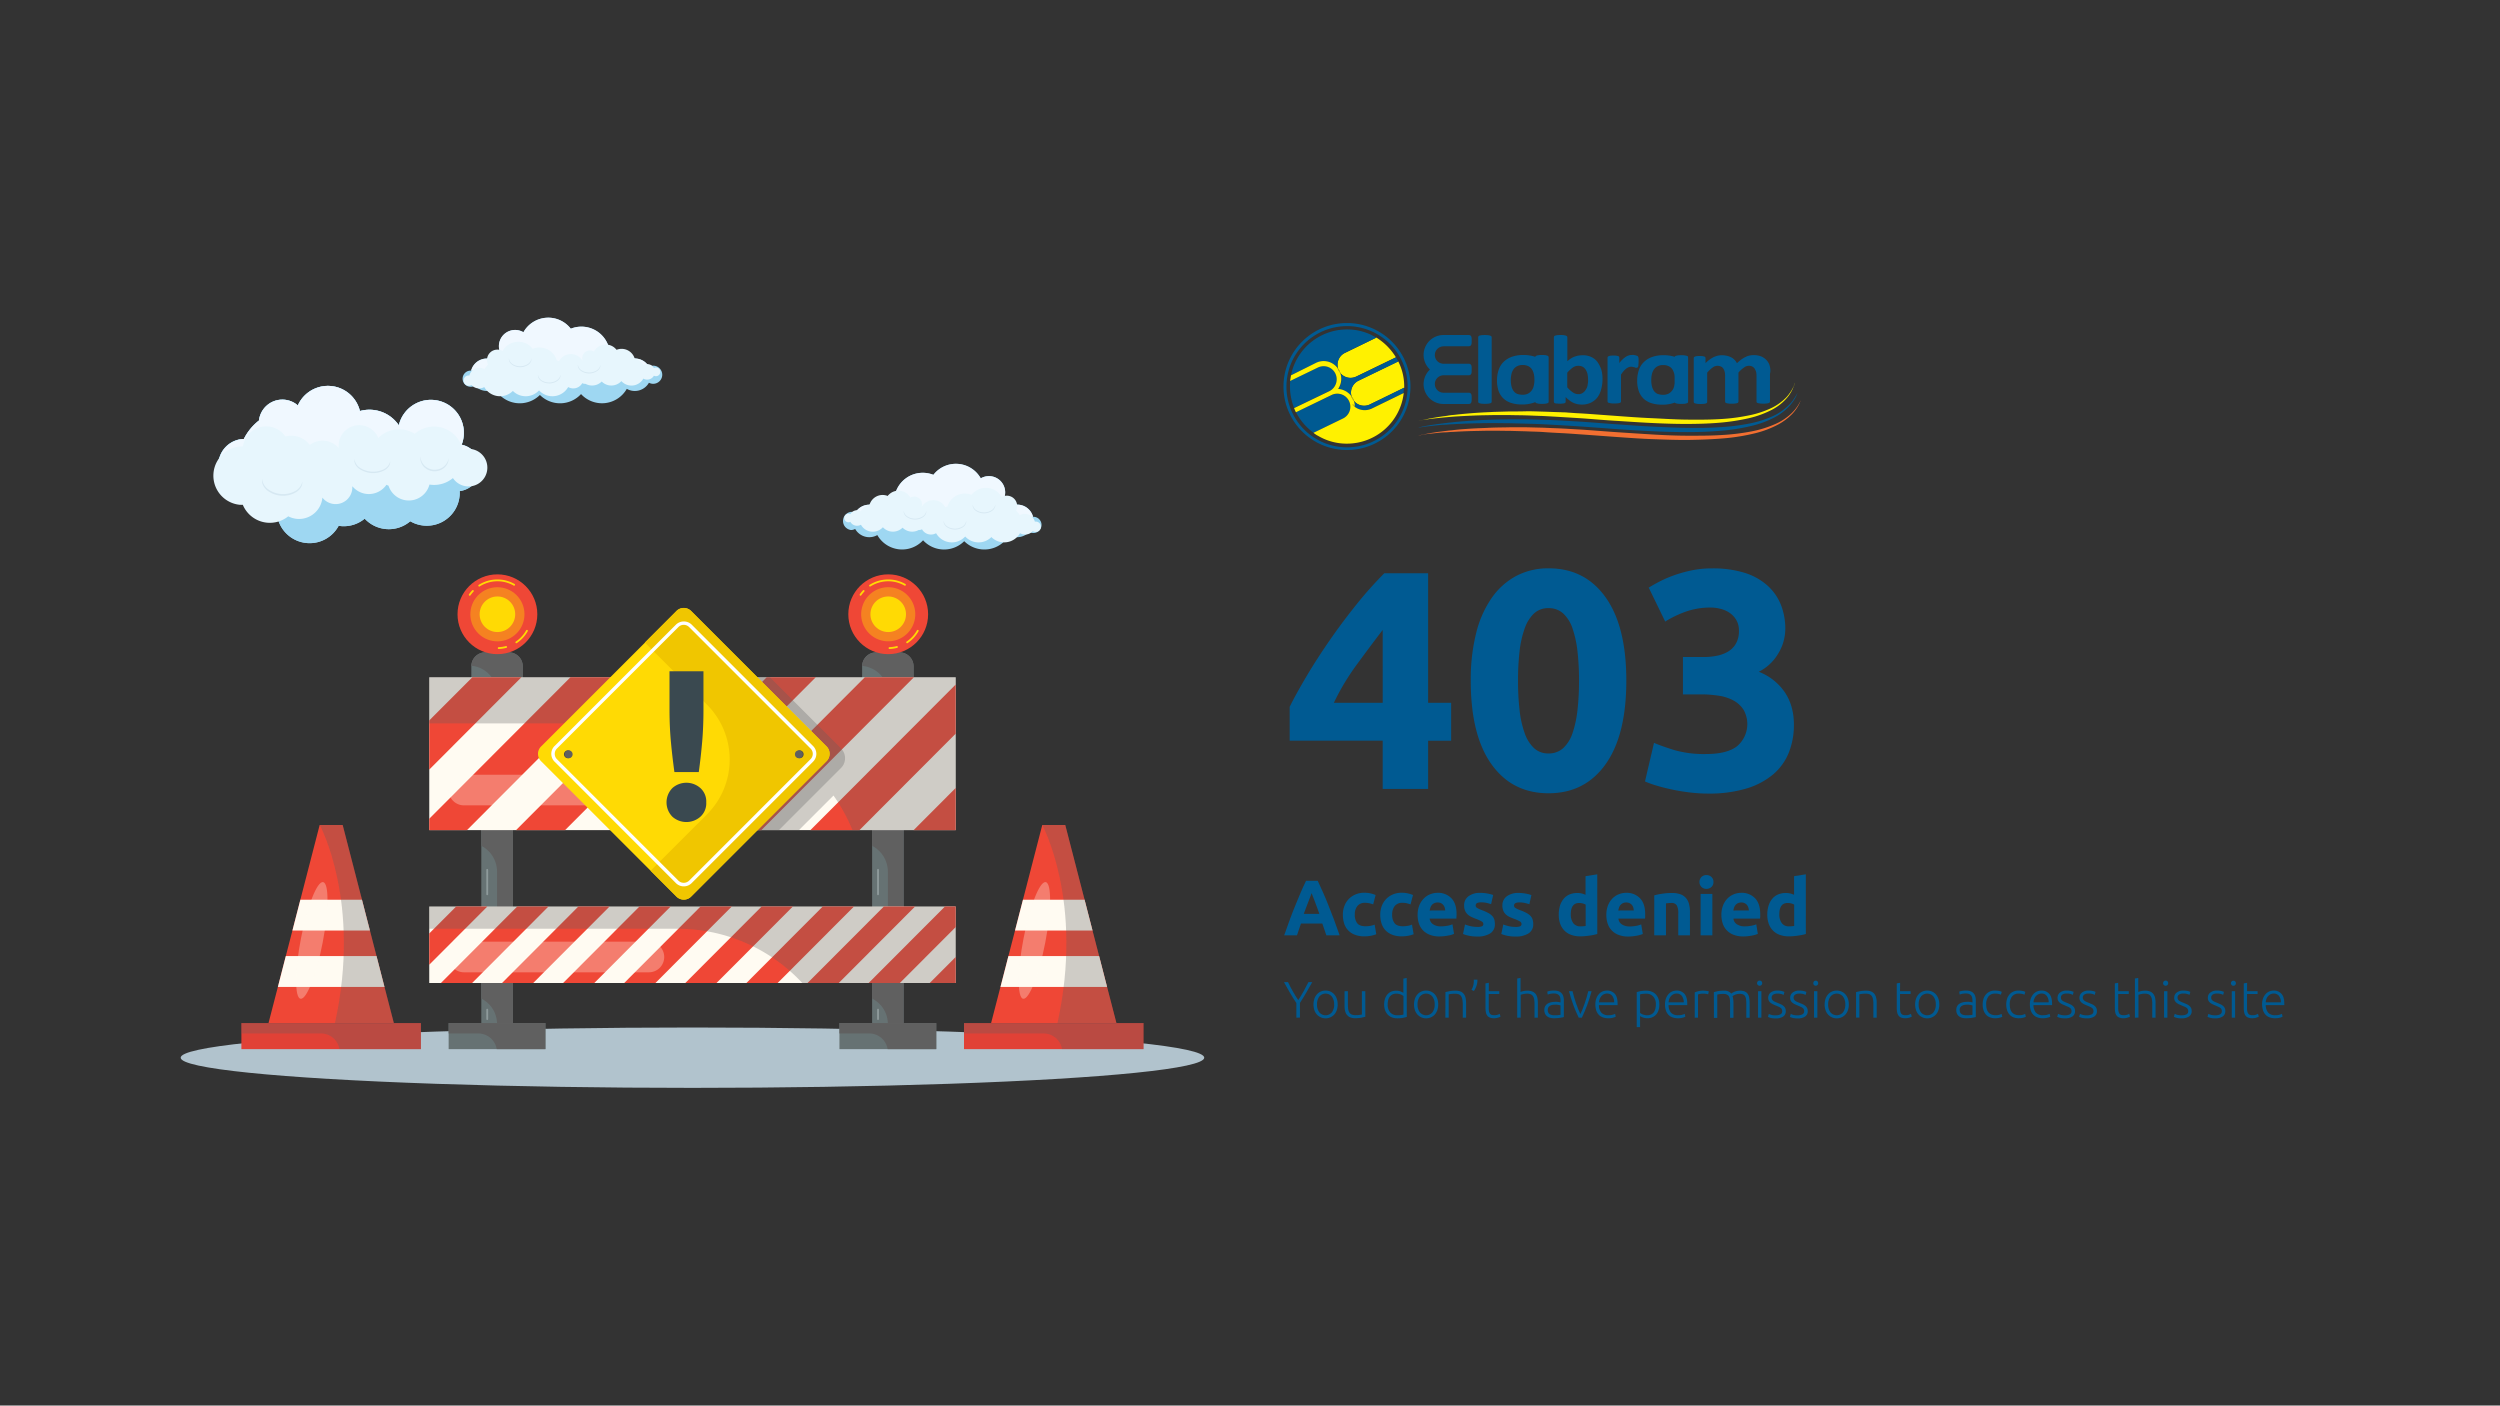 <svg xmlns="http://www.w3.org/2000/svg" xmlns:xlink="http://www.w3.org/1999/xlink" viewBox="0 0 1366 768"><rect x="0" y="0" width="1366" height="768" fill="#333333" stroke="none"/><defs><style>.cls-1,.cls-11,.cls-14{fill:none;}.cls-2{isolation:isolate;}.cls-3{fill:#005a92;}.cls-4{clip-path:url(#clip-path);}.cls-5{fill:#fff100;}.cls-6{fill:#f26f31;}.cls-7{fill:#b1c3cd;}.cls-8{fill:#667273;}.cls-16,.cls-9{fill:#606060;}.cls-10{fill:#ef4736;}.cls-11{stroke:#ffda04;stroke-miterlimit:10;}.cls-11,.cls-14{stroke-linecap:round;}.cls-12,.cls-13{fill:#ffda04;}.cls-12{opacity:0.4;}.cls-14{stroke:#8e9a9b;stroke-linejoin:round;}.cls-15,.cls-17{fill:#fffbf2;}.cls-16,.cls-17{opacity:0.3;}.cls-16{mix-blend-mode:multiply;}.cls-17{mix-blend-mode:screen;}.cls-18{fill:#f0c600;}.cls-19{fill:#474745;}.cls-20{fill:#fff;}.cls-21{fill:#3a4950;}.cls-22{fill:#e14136;}.cls-23{fill:#9ed7f2;}.cls-24{fill:#f0f8ff;}.cls-25{fill:#e7f6fd;}.cls-26{fill:#d6e8f2;}</style><clipPath id="clip-path"><rect class="cls-1" x="701.28" y="176.51" width="283" height="69.46"/></clipPath></defs><title>403 Page</title><g class="cls-2"><g id="Layer_1" data-name="Layer 1"><g id="Text_shape" data-name="Text shape"><path class="cls-3" d="M724.71,511.06c-.33-1-.69-2.1-1.07-3.19l-1.14-3.26H710.86c-.37,1.09-.75,2.18-1.13,3.27s-.73,2.16-1.05,3.18h-7q1.68-4.81,3.19-8.9c1-2.72,2-5.29,3-7.69s1.92-4.7,2.85-6.86,1.91-4.28,2.91-6.34H720q1.47,3.09,2.9,6.34c1,2.16,1.9,4.45,2.87,6.86s2,5,3,7.69,2.07,5.69,3.2,8.9Zm-8.06-23c-.15.43-.37,1-.65,1.76l-1,2.58c-.37,1-.78,2.06-1.23,3.23s-.92,2.4-1.39,3.69h8.52c-.46-1.29-.9-2.53-1.33-3.7s-.83-2.26-1.21-3.23l-1-2.58C717.06,489,716.83,488.44,716.65,488Z"/><path class="cls-3" d="M733.74,499.75a13.35,13.35,0,0,1,.8-4.62,11.1,11.1,0,0,1,2.3-3.78,10.82,10.82,0,0,1,3.66-2.56,12,12,0,0,1,4.9-1,15.47,15.47,0,0,1,3.31.33,15.72,15.72,0,0,1,2.92.92l-1.33,5.12a15.47,15.47,0,0,0-2-.6,10,10,0,0,0-2.41-.26,5.08,5.08,0,0,0-4.23,1.76,7.27,7.27,0,0,0-1.4,4.64,7.57,7.57,0,0,0,1.31,4.74c.88,1.11,2.4,1.67,4.58,1.67a16.1,16.1,0,0,0,2.5-.21,10.89,10.89,0,0,0,2.45-.69l.9,5.24a14.83,14.83,0,0,1-2.8.82,18.28,18.28,0,0,1-3.69.35,13.86,13.86,0,0,1-5.34-.93,9.6,9.6,0,0,1-5.78-6.28A16,16,0,0,1,733.74,499.75Z"/><path class="cls-3" d="M754.17,499.75a13.35,13.35,0,0,1,.79-4.62,11.12,11.12,0,0,1,2.31-3.78,10.88,10.88,0,0,1,3.65-2.56,12.07,12.07,0,0,1,4.9-1,15.4,15.4,0,0,1,3.31.33,15.82,15.82,0,0,1,2.93.92l-1.34,5.12a15.8,15.8,0,0,0-2-.6,10,10,0,0,0-2.41-.26,5.1,5.1,0,0,0-4.24,1.76,7.26,7.26,0,0,0-1.39,4.64,7.51,7.51,0,0,0,1.31,4.74q1.31,1.67,4.58,1.67a16.08,16.08,0,0,0,2.49-.21,10.6,10.6,0,0,0,2.45-.69l.9,5.24a14.49,14.49,0,0,1-2.79.82,18.38,18.38,0,0,1-3.7.35,13.85,13.85,0,0,1-5.33-.93,10,10,0,0,1-3.68-2.51,9.76,9.76,0,0,1-2.1-3.77A15.72,15.72,0,0,1,754.17,499.75Z"/><path class="cls-3" d="M774.59,499.93a13.78,13.78,0,0,1,.93-5.27A11.31,11.31,0,0,1,778,490.9a9.93,9.93,0,0,1,3.46-2.28,10.73,10.73,0,0,1,4-.78,10,10,0,0,1,7.61,3q2.81,2.94,2.8,8.66c0,.38,0,.79-.05,1.23s0,.84-.08,1.18H781.17A4.27,4.27,0,0,0,783,505a7.39,7.39,0,0,0,4.39,1.16,19,19,0,0,0,3.46-.32,12.39,12.39,0,0,0,2.77-.8l.86,5.21a8.78,8.78,0,0,1-1.37.51,14.71,14.71,0,0,1-1.92.45q-1.05.19-2.25.33c-.81.08-1.61.13-2.41.13a14.05,14.05,0,0,1-5.31-.91,10.23,10.23,0,0,1-3.74-2.47,10,10,0,0,1-2.2-3.72A14.79,14.79,0,0,1,774.59,499.93Zm15.06-2.45a7.15,7.15,0,0,0-.28-1.6,4,4,0,0,0-.74-1.37,3.93,3.93,0,0,0-1.24-1,4,4,0,0,0-1.87-.39,4.33,4.33,0,0,0-1.85.37,3.72,3.72,0,0,0-1.29,1,4.25,4.25,0,0,0-.8,1.39,10.12,10.12,0,0,0-.41,1.62Z"/><path class="cls-3" d="M807.28,506.46a6.4,6.4,0,0,0,2.49-.34,1.32,1.32,0,0,0,.73-1.33,1.65,1.65,0,0,0-1-1.36,17.92,17.92,0,0,0-2.88-1.31c-1-.37-1.91-.76-2.73-1.16a8,8,0,0,1-2.08-1.44,5.87,5.87,0,0,1-1.34-2,7.52,7.52,0,0,1-.47-2.8,6,6,0,0,1,2.37-5,10.29,10.29,0,0,1,6.49-1.85,21.2,21.2,0,0,1,4,.37,19,19,0,0,1,3,.79l-1.12,5c-.75-.25-1.56-.48-2.43-.68a13.29,13.29,0,0,0-3-.31c-2,0-3,.56-3,1.68a1.84,1.84,0,0,0,.13.69,1.53,1.53,0,0,0,.52.58,6.72,6.72,0,0,0,1.05.6c.44.22,1,.46,1.7.72a25.92,25.92,0,0,1,3.48,1.54,8.05,8.05,0,0,1,2.17,1.64,4.92,4.92,0,0,1,1.12,1.95,8.46,8.46,0,0,1,.32,2.49,5.71,5.71,0,0,1-2.51,5.06,12.59,12.59,0,0,1-7.12,1.72,20.71,20.71,0,0,1-5-.52,19.88,19.88,0,0,1-2.77-.86l1.07-5.2a21.67,21.67,0,0,0,3.36,1A16.51,16.51,0,0,0,807.28,506.46Z"/><path class="cls-3" d="M828.13,506.46a6.37,6.37,0,0,0,2.49-.34,1.32,1.32,0,0,0,.73-1.33,1.63,1.63,0,0,0-.94-1.36,17.92,17.92,0,0,0-2.88-1.31A27.68,27.68,0,0,1,824.8,501a8.06,8.06,0,0,1-2.09-1.44,5.84,5.84,0,0,1-1.33-2,7.33,7.33,0,0,1-.47-2.8,6,6,0,0,1,2.36-5,10.3,10.3,0,0,1,6.49-1.85,21.12,21.12,0,0,1,4,.37,19,19,0,0,1,3,.79l-1.12,5a24.7,24.7,0,0,0-2.43-.68,13.13,13.13,0,0,0-2.94-.31c-2,0-3,.56-3,1.68a1.67,1.67,0,0,0,.13.69,1.41,1.41,0,0,0,.51.58,6.43,6.43,0,0,0,1.06.6c.44.22,1,.46,1.69.72a25.54,25.54,0,0,1,3.49,1.54,8.21,8.21,0,0,1,2.17,1.64,5,5,0,0,1,1.12,1.95,8.8,8.8,0,0,1,.32,2.49A5.72,5.72,0,0,1,835.2,510a12.55,12.55,0,0,1-7.11,1.72,20.6,20.6,0,0,1-5-.52,19.68,19.68,0,0,1-2.78-.86l1.08-5.2a21.88,21.88,0,0,0,3.35,1A16.59,16.59,0,0,0,828.13,506.46Z"/><path class="cls-3" d="M872.76,510.33c-.57.17-1.23.34-2,.5s-1.53.29-2.35.41-1.65.2-2.49.28-1.66.1-2.43.1a14.31,14.31,0,0,1-5-.81,9.82,9.82,0,0,1-6-6.05,14.07,14.07,0,0,1-.79-4.88,16.62,16.62,0,0,1,.68-5,10.77,10.77,0,0,1,2-3.76,8.4,8.4,0,0,1,3.16-2.37,10.71,10.71,0,0,1,4.28-.82,10.23,10.23,0,0,1,2.39.26,13.43,13.43,0,0,1,2.13.73V478.73l6.4-1Zm-14.49-10.75a7.94,7.94,0,0,0,1.33,4.78,4.62,4.62,0,0,0,4,1.8q.86,0,1.59-.06c.49-.05.89-.1,1.21-.15V494.29a6,6,0,0,0-1.57-.64,7.7,7.7,0,0,0-2-.26C859.79,493.39,858.27,495.46,858.27,499.58Z"/><path class="cls-3" d="M877.71,499.93a13.78,13.78,0,0,1,.92-5.27,11.31,11.31,0,0,1,2.43-3.76,9.93,9.93,0,0,1,3.46-2.28,10.81,10.81,0,0,1,4-.78,10,10,0,0,1,7.61,3q2.8,2.94,2.8,8.66c0,.38,0,.79,0,1.23s-.06.84-.09,1.18H884.29a4.23,4.23,0,0,0,1.84,3.14,7.41,7.41,0,0,0,4.39,1.16,18.87,18.87,0,0,0,3.46-.32,12.66,12.66,0,0,0,2.78-.8l.86,5.21a9.37,9.37,0,0,1-1.38.51,14.54,14.54,0,0,1-1.91.45c-.71.13-1.46.24-2.26.33s-1.61.13-2.41.13a14.12,14.12,0,0,1-5.31-.91,10.23,10.23,0,0,1-3.74-2.47,9.81,9.81,0,0,1-2.19-3.72A14.51,14.51,0,0,1,877.71,499.93Zm15-2.45a7.15,7.15,0,0,0-.28-1.6,4,4,0,0,0-.73-1.37,4,4,0,0,0-1.25-1,4,4,0,0,0-1.87-.39,4.36,4.36,0,0,0-1.85.37,3.72,3.72,0,0,0-1.29,1,4.44,4.44,0,0,0-.8,1.39,9.13,9.13,0,0,0-.4,1.62Z"/><path class="cls-3" d="M903.89,489.22a36.54,36.54,0,0,1,4.22-.88,34.86,34.86,0,0,1,5.42-.41,13.23,13.23,0,0,1,4.79.75,7.1,7.1,0,0,1,3,2.13,8.19,8.19,0,0,1,1.59,3.27,17.15,17.15,0,0,1,.48,4.21v12.77H917v-12a8.58,8.58,0,0,0-.82-4.39,3.32,3.32,0,0,0-3.05-1.29c-.46,0-.95,0-1.46.07s-1,.09-1.38.15v17.45h-6.41Z"/><path class="cls-3" d="M936.23,481.91a3.5,3.5,0,0,1-1.14,2.77,3.9,3.9,0,0,1-2.69,1,3.86,3.86,0,0,1-2.68-1,3.94,3.94,0,0,1,0-5.54,3.86,3.86,0,0,1,2.68-1,3.9,3.9,0,0,1,2.69,1A3.51,3.51,0,0,1,936.23,481.91Zm-.6,29.15h-6.41V488.45h6.41Z"/><path class="cls-3" d="M940.57,499.93a13.78,13.78,0,0,1,.93-5.27,11,11,0,0,1,2.43-3.76,9.84,9.84,0,0,1,3.46-2.28,10.73,10.73,0,0,1,4-.78,10,10,0,0,1,7.61,3q2.79,2.94,2.79,8.66c0,.38,0,.79,0,1.23s-.06.84-.09,1.18H947.15A4.24,4.24,0,0,0,949,505a7.39,7.39,0,0,0,4.39,1.16,19,19,0,0,0,3.46-.32,12.56,12.56,0,0,0,2.77-.8l.86,5.21a8.57,8.57,0,0,1-1.38.51,14.54,14.54,0,0,1-1.91.45c-.7.13-1.45.24-2.26.33s-1.6.13-2.4.13a14.14,14.14,0,0,1-5.32-.91,10.31,10.31,0,0,1-3.74-2.47,9.94,9.94,0,0,1-2.19-3.72A14.79,14.79,0,0,1,940.57,499.93Zm15-2.45a6.63,6.63,0,0,0-.28-1.6,4,4,0,0,0-.73-1.37,3.87,3.87,0,0,0-1.25-1,4,4,0,0,0-1.87-.39,4.39,4.39,0,0,0-1.85.37,3.92,3.92,0,0,0-1.29,1,4.41,4.41,0,0,0-.79,1.39,9.16,9.16,0,0,0-.41,1.62Z"/><path class="cls-3" d="M986.71,510.33c-.57.17-1.23.34-2,.5s-1.52.29-2.34.41-1.65.2-2.49.28-1.66.1-2.43.1a14.31,14.31,0,0,1-5-.81,9.82,9.82,0,0,1-6-6.05,14.07,14.07,0,0,1-.8-4.88,16.61,16.61,0,0,1,.69-5,10.77,10.77,0,0,1,2-3.76,8.32,8.32,0,0,1,3.16-2.37,10.68,10.68,0,0,1,4.28-.82,10.23,10.23,0,0,1,2.39.26,13,13,0,0,1,2.12.73V478.73l6.41-1Zm-14.49-10.75a7.87,7.87,0,0,0,1.33,4.78,4.62,4.62,0,0,0,4,1.8q.86,0,1.59-.06t1.2-.15V494.29a5.68,5.68,0,0,0-1.57-.64,7.57,7.57,0,0,0-2-.26C973.74,493.39,972.22,495.46,972.22,499.58Z"/><path class="cls-3" d="M708.33,556.06v-8c-1.33-2-2.55-4-3.66-5.89s-2.15-3.74-3.11-5.53h2.21c.79,1.64,1.65,3.31,2.6,5s1.93,3.3,3,4.83q1.49-2.29,2.92-4.83t2.64-5H717c-1,1.77-2,3.62-3.14,5.53s-2.29,3.86-3.58,5.84v8Z"/><path class="cls-3" d="M730.9,548.84a9.31,9.31,0,0,1-.49,3.11,6.88,6.88,0,0,1-1.37,2.38,6.42,6.42,0,0,1-9.49,0,6.88,6.88,0,0,1-1.37-2.38,10.11,10.11,0,0,1,0-6.22,6.93,6.93,0,0,1,1.37-2.39,6.11,6.11,0,0,1,2.09-1.54,6.24,6.24,0,0,1,2.66-.55,6.3,6.3,0,0,1,2.66.55,6.17,6.17,0,0,1,2.08,1.54,6.93,6.93,0,0,1,1.37,2.39A9.31,9.31,0,0,1,730.9,548.84Zm-1.93,0a6.86,6.86,0,0,0-1.26-4.33,4.43,4.43,0,0,0-6.83,0,6.86,6.86,0,0,0-1.26,4.33,6.76,6.76,0,0,0,1.26,4.31,4.44,4.44,0,0,0,6.83,0A6.76,6.76,0,0,0,729,548.84Z"/><path class="cls-3" d="M746,555.56c-.55.15-1.27.32-2.19.5a16.81,16.81,0,0,1-3.36.28,6.72,6.72,0,0,1-2.71-.47,4.46,4.46,0,0,1-1.77-1.35,5.21,5.21,0,0,1-1-2.1,11.42,11.42,0,0,1-.3-2.71v-8.12h1.82v7.53a12.72,12.72,0,0,0,.23,2.6,4.36,4.36,0,0,0,.72,1.73,2.93,2.93,0,0,0,1.31.95,5.79,5.79,0,0,0,1.94.29,14.65,14.65,0,0,0,2.24-.14,5.51,5.51,0,0,0,1.21-.25V541.59H746Z"/><path class="cls-3" d="M768.67,555.62a17.93,17.93,0,0,1-2.07.53,16.54,16.54,0,0,1-3.19.25,7.72,7.72,0,0,1-2.9-.52,6.14,6.14,0,0,1-2.24-1.5,6.71,6.71,0,0,1-1.45-2.38,8.91,8.91,0,0,1-.52-3.16,10.15,10.15,0,0,1,.43-3,6.94,6.94,0,0,1,1.28-2.39,5.77,5.77,0,0,1,2-1.57,6.68,6.68,0,0,1,2.79-.56,6.89,6.89,0,0,1,2.48.41,6,6,0,0,1,1.52.77v-7.79l1.82-.33Zm-1.82-11.4a4.89,4.89,0,0,0-.63-.42,5.57,5.57,0,0,0-.88-.42,6.64,6.64,0,0,0-1.09-.32,5.46,5.46,0,0,0-1.23-.13,4.81,4.81,0,0,0-2.26.48,4.21,4.21,0,0,0-1.47,1.27,5.44,5.44,0,0,0-.81,1.88,9.9,9.9,0,0,0-.25,2.28,6.18,6.18,0,0,0,1.43,4.38,4.92,4.92,0,0,0,3.78,1.53,14.13,14.13,0,0,0,2.17-.13,8,8,0,0,0,1.24-.26Z"/><path class="cls-3" d="M785.84,548.84a9.57,9.57,0,0,1-.49,3.11,7.21,7.21,0,0,1-1.37,2.38,6.43,6.43,0,0,1-9.5,0,7.21,7.21,0,0,1-1.37-2.38,10.11,10.11,0,0,1,0-6.22,7.26,7.26,0,0,1,1.37-2.39,6.21,6.21,0,0,1,2.09-1.54,6.71,6.71,0,0,1,5.32,0,6.21,6.21,0,0,1,2.09,1.54,7.26,7.26,0,0,1,1.37,2.39A9.57,9.57,0,0,1,785.84,548.84Zm-1.93,0a6.86,6.86,0,0,0-1.26-4.33,4.44,4.44,0,0,0-6.84,0,6.86,6.86,0,0,0-1.26,4.33,6.76,6.76,0,0,0,1.26,4.31,4.46,4.46,0,0,0,6.84,0A6.76,6.76,0,0,0,783.91,548.84Z"/><path class="cls-3" d="M789.79,542.09c.54-.15,1.26-.31,2.18-.5a16.81,16.81,0,0,1,3.36-.28,7.16,7.16,0,0,1,2.76.47,4.23,4.23,0,0,1,1.76,1.36,5.56,5.56,0,0,1,.94,2.12,12,12,0,0,1,.28,2.71v8.09h-1.82v-7.5A13.64,13.64,0,0,0,799,546a4.32,4.32,0,0,0-.7-1.74,2.77,2.77,0,0,0-1.29-1,6,6,0,0,0-2-.29,15.9,15.9,0,0,0-2.23.14,6.83,6.83,0,0,0-1.21.25v12.71h-1.82Z"/><path class="cls-3" d="M807.26,535.6a9.52,9.52,0,0,1-.48,3,11.65,11.65,0,0,1-1.43,2.87l-1.34-.61a10.83,10.83,0,0,0,1-2.47,8.9,8.9,0,0,0,.27-2.1v-.53a3.83,3.83,0,0,0,0-.47h2Z"/><path class="cls-3" d="M813.45,541.59h5.76v1.54h-5.76v7.7a7.37,7.37,0,0,0,.21,2,2.72,2.72,0,0,0,.6,1.19,1.89,1.89,0,0,0,1,.56,6,6,0,0,0,3.08-.13,6.92,6.92,0,0,0,1.09-.49l.45,1.52a6.84,6.84,0,0,1-1.37.57,7,7,0,0,1-2.13.32,6.11,6.11,0,0,1-2.25-.35,3.24,3.24,0,0,1-1.46-1.06,4.32,4.32,0,0,1-.77-1.78,12.36,12.36,0,0,1-.22-2.52V537.33l1.82-.33Z"/><path class="cls-3" d="M829,556.06V534.67l1.82-.33V542a10.5,10.5,0,0,1,1.82-.52,9.59,9.59,0,0,1,1.85-.18,7.38,7.38,0,0,1,2.8.47,4.39,4.39,0,0,1,1.79,1.36,5.26,5.26,0,0,1,.93,2.12,12.63,12.63,0,0,1,.27,2.71v8.09h-1.82v-7.5a13.64,13.64,0,0,0-.21-2.6,4.32,4.32,0,0,0-.7-1.74,2.75,2.75,0,0,0-1.3-1,6.21,6.21,0,0,0-2-.29,7.73,7.73,0,0,0-1,.08c-.36.06-.7.12-1,.19a7,7,0,0,0-.85.21,3.9,3.9,0,0,0-.49.16v12.46Z"/><path class="cls-3" d="M849.28,541.25a6.46,6.46,0,0,1,2.43.41,4.12,4.12,0,0,1,1.61,1.12,4.28,4.28,0,0,1,.89,1.69,7.62,7.62,0,0,1,.28,2.13v9.13l-.81.18q-.52.11-1.23.21c-.47.07-1,.14-1.56.18s-1.15.07-1.75.07a8.25,8.25,0,0,1-2.11-.25,4.67,4.67,0,0,1-1.68-.8,3.68,3.68,0,0,1-1.12-1.4,4.82,4.82,0,0,1-.41-2.08,4.22,4.22,0,0,1,.45-2,3.9,3.9,0,0,1,1.26-1.39,5.6,5.6,0,0,1,1.93-.79,11,11,0,0,1,2.44-.26,8.19,8.19,0,0,1,.83,0,7.4,7.4,0,0,1,.84.11c.27,0,.5.09.7.14a2.23,2.23,0,0,1,.4.12v-.89a10,10,0,0,0-.11-1.47,3.15,3.15,0,0,0-.49-1.29,2.73,2.73,0,0,0-1.06-.92,3.92,3.92,0,0,0-1.81-.35,9.35,9.35,0,0,0-2.38.22c-.52.15-.9.27-1.15.36l-.25-1.59a6.77,6.77,0,0,1,1.47-.42A12.56,12.56,0,0,1,849.28,541.25Zm.17,13.5c.71,0,1.33,0,1.86-.07s1-.11,1.36-.18v-5.1a5.51,5.51,0,0,0-1-.29,8.16,8.16,0,0,0-1.85-.16,11.67,11.67,0,0,0-1.4.1,4.28,4.28,0,0,0-1.34.42,2.77,2.77,0,0,0-1,.88,2.57,2.57,0,0,0-.39,1.49,3.16,3.16,0,0,0,.27,1.37,2.18,2.18,0,0,0,.75.89,3.23,3.23,0,0,0,1.18.49A6.65,6.65,0,0,0,849.45,554.75Z"/><path class="cls-3" d="M863.52,554.1c.4-.8.8-1.72,1.21-2.75s.81-2.11,1.19-3.22.74-2.23,1.07-3.36.6-2.19.83-3.18h1.82c-.34,1.32-.71,2.63-1.13,3.92s-.85,2.55-1.31,3.78-.94,2.42-1.43,3.55-1,2.22-1.45,3.22h-1.7c-.49-1-1-2.08-1.47-3.22s-1-2.32-1.42-3.55-.9-2.49-1.31-3.78-.79-2.6-1.13-3.92h1.93c.23,1,.51,2,.83,3.18s.69,2.25,1.07,3.36.78,2.18,1.19,3.22S863.13,553.3,863.52,554.1Z"/><path class="cls-3" d="M871.71,548.81a9.1,9.1,0,0,1,.55-3.32,7.16,7.16,0,0,1,1.43-2.36,5.56,5.56,0,0,1,2-1.42,6.33,6.33,0,0,1,2.34-.46,5.45,5.45,0,0,1,4.24,1.74c1.06,1.16,1.58,2.94,1.58,5.35,0,.15,0,.29,0,.44s0,.29,0,.42H873.64a6.42,6.42,0,0,0,1.32,4.09,4.92,4.92,0,0,0,3.92,1.43,7.8,7.8,0,0,0,2.35-.28,10.15,10.15,0,0,0,1.26-.48l.34,1.57a7.14,7.14,0,0,1-1.47.53,9.15,9.15,0,0,1-2.54.31,8.25,8.25,0,0,1-3.24-.56,5.71,5.71,0,0,1-2.22-1.57,6.44,6.44,0,0,1-1.26-2.39A11.19,11.19,0,0,1,871.71,548.81ZM882,547.66a5.7,5.7,0,0,0-1.07-3.52,3.44,3.44,0,0,0-2.85-1.26,3.79,3.79,0,0,0-1.75.39,4.44,4.44,0,0,0-1.35,1.05,4.91,4.91,0,0,0-.89,1.52,6.22,6.22,0,0,0-.38,1.82Z"/><path class="cls-3" d="M896.13,561.24h-1.82V542.09a17.93,17.93,0,0,1,2.07-.53,16.54,16.54,0,0,1,3.19-.25,7.68,7.68,0,0,1,2.9.52,6.24,6.24,0,0,1,2.24,1.49,7.06,7.06,0,0,1,1.46,2.38,9.25,9.25,0,0,1,.51,3.17,10.15,10.15,0,0,1-.43,3,6.88,6.88,0,0,1-1.27,2.38,5.87,5.87,0,0,1-2.06,1.55,6.65,6.65,0,0,1-2.79.56,6.89,6.89,0,0,1-2.48-.41,6,6,0,0,1-1.52-.77Zm0-7.78a6.85,6.85,0,0,0,.63.42,5.57,5.57,0,0,0,.88.42,6.94,6.94,0,0,0,1.09.32,5.46,5.46,0,0,0,1.23.13,5.08,5.08,0,0,0,2.26-.46,4.09,4.09,0,0,0,1.47-1.26,5.52,5.52,0,0,0,.81-1.88,9.9,9.9,0,0,0,.25-2.28,6.12,6.12,0,0,0-1.43-4.38,4.92,4.92,0,0,0-3.78-1.53,14.13,14.13,0,0,0-2.17.13,8,8,0,0,0-1.24.26Z"/><path class="cls-3" d="M909.76,548.81a9.31,9.31,0,0,1,.55-3.32,7.16,7.16,0,0,1,1.43-2.36,5.65,5.65,0,0,1,2-1.42,6.33,6.33,0,0,1,2.34-.46,5.43,5.43,0,0,1,4.24,1.74q1.59,1.74,1.59,5.35c0,.15,0,.29,0,.44s0,.29,0,.42H911.7a6.36,6.36,0,0,0,1.31,4.09,4.92,4.92,0,0,0,3.92,1.43,7.76,7.76,0,0,0,2.35-.28,10.15,10.15,0,0,0,1.26-.48l.34,1.57a7.14,7.14,0,0,1-1.47.53,9.07,9.07,0,0,1-2.53.31,8.3,8.3,0,0,1-3.25-.56,5.6,5.6,0,0,1-2.21-1.57,6.16,6.16,0,0,1-1.26-2.39A10.8,10.8,0,0,1,909.76,548.81ZM920,547.66a5.76,5.76,0,0,0-1.06-3.52,3.47,3.47,0,0,0-2.86-1.26,3.82,3.82,0,0,0-1.75.39,4.4,4.4,0,0,0-1.34,1.05,4.75,4.75,0,0,0-.9,1.52,6.56,6.56,0,0,0-.38,1.82Z"/><path class="cls-3" d="M930.9,541.31a10.26,10.26,0,0,1,1.7.14,4.53,4.53,0,0,1,1.1.28l-.36,1.57a3.54,3.54,0,0,0-.91-.24,9.82,9.82,0,0,0-1.81-.13,8.71,8.71,0,0,0-1.89.17,5.7,5.7,0,0,0-.94.28v12.68H926v-13.8a12.19,12.19,0,0,1,4.93-1Z"/><path class="cls-3" d="M936.45,542.09c.54-.15,1.24-.31,2.11-.5a16.35,16.35,0,0,1,3.38-.28,4.72,4.72,0,0,1,4,1.59c.09-.07.28-.2.55-.37a7.72,7.72,0,0,1,1-.55,7.58,7.58,0,0,1,1.44-.48,8,8,0,0,1,1.83-.19,6.17,6.17,0,0,1,2.68.49,3.72,3.72,0,0,1,1.58,1.37,5.57,5.57,0,0,1,.76,2.11A17.38,17.38,0,0,1,956,548v8.09h-1.82v-7.5a22.23,22.23,0,0,0-.12-2.48,4.85,4.85,0,0,0-.51-1.73,2.44,2.44,0,0,0-1.07-1,4.16,4.16,0,0,0-1.82-.35,7.15,7.15,0,0,0-1.53.15,7,7,0,0,0-1.19.38,5.17,5.17,0,0,0-.83.45c-.21.15-.37.26-.46.34a8.13,8.13,0,0,1,.38,1.63,14.73,14.73,0,0,1,.13,1.92v8.23h-1.83v-7.5a22.23,22.23,0,0,0-.12-2.48,4.65,4.65,0,0,0-.52-1.73,2.48,2.48,0,0,0-1.11-1,4.32,4.32,0,0,0-1.88-.35,15.49,15.49,0,0,0-2.23.14,6,6,0,0,0-1.16.25v12.71h-1.82Z"/><path class="cls-3" d="M962.85,537.22a1.35,1.35,0,0,1-.39,1,1.33,1.33,0,0,1-1,.38,1.4,1.4,0,1,1,0-2.8,1.33,1.33,0,0,1,1,.38A1.35,1.35,0,0,1,962.85,537.22Zm-.42,18.84h-1.82V541.59h1.82Z"/><path class="cls-3" d="M970.21,554.78a5.76,5.76,0,0,0,2.59-.52,1.81,1.81,0,0,0,1-1.75,2.4,2.4,0,0,0-.19-1,2,2,0,0,0-.6-.76,5.71,5.71,0,0,0-1.1-.64c-.46-.2-1-.45-1.7-.73s-1-.45-1.54-.68a6.53,6.53,0,0,1-1.28-.82,3.23,3.23,0,0,1-1.24-2.67,3.54,3.54,0,0,1,1.33-2.86,5.66,5.66,0,0,1,3.66-1.09,10.37,10.37,0,0,1,2.45.25A7.91,7.91,0,0,1,975,542l-.42,1.63a9.57,9.57,0,0,0-1.13-.45,7.34,7.34,0,0,0-2.34-.28,5.43,5.43,0,0,0-1.16.12,3.19,3.19,0,0,0-1,.4,2,2,0,0,0-.68.67,1.92,1.92,0,0,0-.25,1,2.25,2.25,0,0,0,.22,1,2.2,2.2,0,0,0,.66.74,5.1,5.1,0,0,0,1.07.6c.42.19.9.39,1.44.61s1.1.46,1.61.69a5.77,5.77,0,0,1,1.36.84,3.85,3.85,0,0,1,1,1.17,3.68,3.68,0,0,1,.36,1.72,3.36,3.36,0,0,1-1.47,3,7,7,0,0,1-4,1,10.29,10.29,0,0,1-2.91-.32,12.48,12.48,0,0,1-1.34-.49l.47-1.65.37.18c.19.08.44.18.75.28a8.12,8.12,0,0,0,1.14.26A8.6,8.6,0,0,0,970.21,554.78Z"/><path class="cls-3" d="M982.2,554.78a5.79,5.79,0,0,0,2.59-.52,1.81,1.81,0,0,0,1-1.75,2.57,2.57,0,0,0-.18-1,2,2,0,0,0-.6-.76,5.53,5.53,0,0,0-1.11-.64l-1.69-.73c-.55-.22-1.06-.45-1.54-.68a6.33,6.33,0,0,1-1.29-.82,3.19,3.19,0,0,1-1.23-2.67,3.51,3.51,0,0,1,1.33-2.86,5.61,5.61,0,0,1,3.65-1.09,10.31,10.31,0,0,1,2.45.25A8.1,8.1,0,0,1,987,542l-.42,1.63a9.91,9.91,0,0,0-1.14-.45,7.31,7.31,0,0,0-2.33-.28,5.52,5.52,0,0,0-1.17.12,3.19,3.19,0,0,0-1,.4,2,2,0,0,0-.67.67,1.83,1.83,0,0,0-.26,1,2.12,2.12,0,0,0,.23,1,2.2,2.2,0,0,0,.66.74,5,5,0,0,0,1.06.6c.42.19.9.39,1.44.61s1.1.46,1.61.69a5.58,5.58,0,0,1,1.36.84,3.85,3.85,0,0,1,1,1.17,3.68,3.68,0,0,1,.37,1.72,3.36,3.36,0,0,1-1.47,3,7,7,0,0,1-4,1,10.24,10.24,0,0,1-2.91-.32,12.93,12.93,0,0,1-1.35-.49l.48-1.65.36.18c.19.08.44.18.76.28a8,8,0,0,0,1.13.26A8.64,8.64,0,0,0,982.2,554.78Z"/><path class="cls-3" d="M993.45,537.22a1.35,1.35,0,0,1-.39,1,1.38,1.38,0,0,1-1.9,0,1.53,1.53,0,0,1,0-2,1.38,1.38,0,0,1,1.9,0A1.35,1.35,0,0,1,993.45,537.22ZM993,556.06h-1.82V541.59H993Z"/><path class="cls-3" d="M1010.2,548.84a9.31,9.31,0,0,1-.49,3.11,7.21,7.21,0,0,1-1.37,2.38,6.43,6.43,0,0,1-9.5,0,7.21,7.21,0,0,1-1.37-2.38,10.11,10.11,0,0,1,0-6.22,7.26,7.26,0,0,1,1.37-2.39,6.21,6.21,0,0,1,2.09-1.54,6.71,6.71,0,0,1,5.32,0,6.21,6.21,0,0,1,2.09,1.54,7.26,7.26,0,0,1,1.37,2.39A9.31,9.31,0,0,1,1010.2,548.84Zm-1.93,0a6.86,6.86,0,0,0-1.26-4.33,4.44,4.44,0,0,0-6.84,0,6.86,6.86,0,0,0-1.26,4.33,6.76,6.76,0,0,0,1.26,4.31,4.46,4.46,0,0,0,6.84,0A6.76,6.76,0,0,0,1008.27,548.84Z"/><path class="cls-3" d="M1014.15,542.09c.54-.15,1.26-.31,2.18-.5a16.81,16.81,0,0,1,3.36-.28,7.16,7.16,0,0,1,2.76.47,4.29,4.29,0,0,1,1.76,1.36,5.56,5.56,0,0,1,.94,2.12,12,12,0,0,1,.28,2.71v8.09h-1.82v-7.5a13.64,13.64,0,0,0-.21-2.6,4.32,4.32,0,0,0-.7-1.74,2.77,2.77,0,0,0-1.29-1,6,6,0,0,0-2-.29,15.9,15.9,0,0,0-2.23.14,7.25,7.25,0,0,0-1.22.25v12.71h-1.81Z"/><path class="cls-3" d="M1038.17,541.59h5.77v1.54h-5.77v7.7a7.79,7.79,0,0,0,.21,2,2.83,2.83,0,0,0,.6,1.19,1.89,1.89,0,0,0,1,.56,5.35,5.35,0,0,0,1.24.14,5.18,5.18,0,0,0,1.84-.27,6.92,6.92,0,0,0,1.09-.49l.45,1.52a7.44,7.44,0,0,1-3.5.89,6.18,6.18,0,0,1-2.25-.35,3.3,3.3,0,0,1-1.46-1.06,4.46,4.46,0,0,1-.77-1.78,12.36,12.36,0,0,1-.22-2.52V537.33l1.82-.33Z"/><path class="cls-3" d="M1059.64,548.84a9.31,9.31,0,0,1-.49,3.11,6.88,6.88,0,0,1-1.37,2.38,6.42,6.42,0,0,1-9.49,0,7,7,0,0,1-1.37-2.38,10.11,10.11,0,0,1,0-6.22,7.09,7.09,0,0,1,1.37-2.39,6.11,6.11,0,0,1,2.09-1.54,6.71,6.71,0,0,1,5.32,0,6.17,6.17,0,0,1,2.08,1.54,6.93,6.93,0,0,1,1.37,2.39A9.31,9.31,0,0,1,1059.64,548.84Zm-1.93,0a6.86,6.86,0,0,0-1.26-4.33,4.43,4.43,0,0,0-6.83,0,6.86,6.86,0,0,0-1.26,4.33,6.76,6.76,0,0,0,1.26,4.31,4.44,4.44,0,0,0,6.83,0A6.76,6.76,0,0,0,1057.71,548.84Z"/><path class="cls-3" d="M1074.37,541.25a6.41,6.41,0,0,1,2.42.41,4.05,4.05,0,0,1,1.61,1.12,4.43,4.43,0,0,1,.9,1.69,7.62,7.62,0,0,1,.28,2.13v9.13l-.81.18-1.23.21c-.47.07-1,.14-1.56.18s-1.15.07-1.75.07a8.25,8.25,0,0,1-2.11-.25,4.52,4.52,0,0,1-1.68-.8,3.68,3.68,0,0,1-1.12-1.4,4.82,4.82,0,0,1-.41-2.08,4.22,4.22,0,0,1,.45-2,3.9,3.9,0,0,1,1.26-1.39,5.6,5.6,0,0,1,1.93-.79,11,11,0,0,1,2.44-.26,8,8,0,0,1,.82,0,7.4,7.4,0,0,1,.84.11,6.62,6.62,0,0,1,.7.14,2.15,2.15,0,0,1,.41.12v-.89a10,10,0,0,0-.11-1.47,3.3,3.3,0,0,0-.49-1.29,2.69,2.69,0,0,0-1.07-.92,3.84,3.84,0,0,0-1.8-.35,9.29,9.29,0,0,0-2.38.22c-.52.15-.91.27-1.15.36l-.25-1.59a6.77,6.77,0,0,1,1.47-.42A12.56,12.56,0,0,1,1074.37,541.25Zm.17,13.5c.71,0,1.33,0,1.86-.07s1-.11,1.36-.18v-5.1a5.79,5.79,0,0,0-1-.29,8.16,8.16,0,0,0-1.85-.16,11.53,11.53,0,0,0-1.4.1,4.28,4.28,0,0,0-1.34.42,2.77,2.77,0,0,0-1,.88,2.57,2.57,0,0,0-.39,1.49,3.31,3.31,0,0,0,.26,1.37,2.2,2.2,0,0,0,.76.89,3.23,3.23,0,0,0,1.18.49A6.59,6.59,0,0,0,1074.54,554.75Z"/><path class="cls-3" d="M1090.22,556.37a7.83,7.83,0,0,1-3-.53,5.46,5.46,0,0,1-2.14-1.53,6.75,6.75,0,0,1-1.3-2.38,10.69,10.69,0,0,1,0-6.17,7,7,0,0,1,1.33-2.41,5.87,5.87,0,0,1,2.1-1.55,6.68,6.68,0,0,1,2.77-.55,11.68,11.68,0,0,1,2.2.2,5.65,5.65,0,0,1,1.58.5l-.47,1.57a5.49,5.49,0,0,0-1.26-.45,8.48,8.48,0,0,0-1.88-.17,4.4,4.4,0,0,0-3.65,1.56,6.87,6.87,0,0,0-1.25,4.41,9.61,9.61,0,0,0,.28,2.36,4.79,4.79,0,0,0,.91,1.85,4.18,4.18,0,0,0,1.63,1.21,6,6,0,0,0,2.42.43,6.2,6.2,0,0,0,2-.27,7.24,7.24,0,0,0,1.16-.46l.4,1.57a6.91,6.91,0,0,1-1.59.55A9.7,9.7,0,0,1,1090.22,556.37Z"/><path class="cls-3" d="M1103.1,556.37a7.83,7.83,0,0,1-3-.53,5.46,5.46,0,0,1-2.14-1.53,6.75,6.75,0,0,1-1.3-2.38,10.69,10.69,0,0,1,0-6.17,7,7,0,0,1,1.33-2.41,5.87,5.87,0,0,1,2.1-1.55,6.68,6.68,0,0,1,2.77-.55,11.68,11.68,0,0,1,2.2.2,5.65,5.65,0,0,1,1.58.5l-.47,1.57a5.66,5.66,0,0,0-1.26-.45,8.48,8.48,0,0,0-1.88-.17,4.4,4.4,0,0,0-3.65,1.56,6.87,6.87,0,0,0-1.25,4.41,9.61,9.61,0,0,0,.28,2.36,4.79,4.79,0,0,0,.91,1.85,4.18,4.18,0,0,0,1.63,1.21,6,6,0,0,0,2.42.43,6.2,6.2,0,0,0,2-.27,7.24,7.24,0,0,0,1.16-.46l.4,1.57a6.91,6.91,0,0,1-1.59.55A9.7,9.7,0,0,1,1103.1,556.37Z"/><path class="cls-3" d="M1109.12,548.81a9.1,9.1,0,0,1,.55-3.32,7.31,7.31,0,0,1,1.42-2.36,5.59,5.59,0,0,1,2-1.42,6.33,6.33,0,0,1,2.34-.46,5.45,5.45,0,0,1,4.24,1.74q1.57,1.74,1.58,5.35c0,.15,0,.29,0,.44s0,.29,0,.42h-10.17a6.42,6.42,0,0,0,1.32,4.09,4.92,4.92,0,0,0,3.92,1.43,7.8,7.8,0,0,0,2.35-.28,10.15,10.15,0,0,0,1.26-.48l.34,1.57a7.64,7.64,0,0,1-1.47.53,9.15,9.15,0,0,1-2.54.31,8.33,8.33,0,0,1-3.25-.56,5.75,5.75,0,0,1-2.21-1.57,6.16,6.16,0,0,1-1.26-2.39A11.19,11.19,0,0,1,1109.12,548.81Zm10.28-1.15a5.76,5.76,0,0,0-1.07-3.52,3.44,3.44,0,0,0-2.85-1.26,3.79,3.79,0,0,0-1.75.39,4.32,4.32,0,0,0-1.35,1.05,4.91,4.91,0,0,0-.89,1.52,6.22,6.22,0,0,0-.38,1.82Z"/><path class="cls-3" d="M1128.3,554.78a5.79,5.79,0,0,0,2.59-.52,1.81,1.81,0,0,0,1-1.75,2.57,2.57,0,0,0-.18-1,2,2,0,0,0-.6-.76,5.53,5.53,0,0,0-1.11-.64l-1.69-.73c-.54-.22-1.06-.45-1.54-.68a6.33,6.33,0,0,1-1.29-.82,3.57,3.57,0,0,1-.9-1.1,3.41,3.41,0,0,1-.33-1.57,3.51,3.51,0,0,1,1.33-2.86,5.61,5.61,0,0,1,3.65-1.09,10.31,10.31,0,0,1,2.45.25,7.78,7.78,0,0,1,1.36.45l-.42,1.63a9.57,9.57,0,0,0-1.13-.45,7.43,7.43,0,0,0-2.34-.28,5.36,5.36,0,0,0-1.16.12,3.14,3.14,0,0,0-1,.4,2,2,0,0,0-.67.67,1.83,1.83,0,0,0-.25,1,2.12,2.12,0,0,0,.22,1,2.2,2.2,0,0,0,.66.74,5,5,0,0,0,1.06.6c.42.19.9.39,1.44.61s1.1.46,1.61.69a5.58,5.58,0,0,1,1.36.84,3.85,3.85,0,0,1,1,1.17,3.56,3.56,0,0,1,.37,1.72,3.36,3.36,0,0,1-1.47,3,7,7,0,0,1-4,1,10.24,10.24,0,0,1-2.91-.32,13.91,13.91,0,0,1-1.35-.49l.48-1.65.36.18c.19.08.44.18.76.28a8,8,0,0,0,1.13.26A8.64,8.64,0,0,0,1128.3,554.78Z"/><path class="cls-3" d="M1140.28,554.78a5.76,5.76,0,0,0,2.59-.52,1.82,1.82,0,0,0,1-1.75,2.56,2.56,0,0,0-.19-1,2,2,0,0,0-.6-.76,5.53,5.53,0,0,0-1.11-.64l-1.69-.73c-.54-.22-1-.45-1.54-.68a6.93,6.93,0,0,1-1.29-.82,3.4,3.4,0,0,1-.89-1.1,3.28,3.28,0,0,1-.34-1.57,3.51,3.51,0,0,1,1.33-2.86,5.66,5.66,0,0,1,3.66-1.09,10.43,10.43,0,0,1,2.45.25,7.91,7.91,0,0,1,1.35.45l-.42,1.63a9.57,9.57,0,0,0-1.13-.45,7.34,7.34,0,0,0-2.34-.28,5.36,5.36,0,0,0-1.16.12,3.25,3.25,0,0,0-1,.4,2,2,0,0,0-.67.67,1.83,1.83,0,0,0-.25,1,2.12,2.12,0,0,0,.22,1,2.2,2.2,0,0,0,.66.74,5.27,5.27,0,0,0,1.06.6c.42.19.91.39,1.45.61l1.61.69a6,6,0,0,1,1.36.84,4,4,0,0,1,1,1.17,3.68,3.68,0,0,1,.36,1.72,3.36,3.36,0,0,1-1.47,3,7,7,0,0,1-4,1,10.24,10.24,0,0,1-2.91-.32,12.48,12.48,0,0,1-1.34-.49l.47-1.65.37.18a7.88,7.88,0,0,0,.75.28,8.12,8.12,0,0,0,1.14.26A8.52,8.52,0,0,0,1140.28,554.78Z"/><path class="cls-3" d="M1157.39,541.59h5.77v1.54h-5.77v7.7a7.79,7.79,0,0,0,.21,2,2.83,2.83,0,0,0,.6,1.19,1.88,1.88,0,0,0,1,.56,5.2,5.2,0,0,0,1.23.14,5.28,5.28,0,0,0,1.85-.27,7.37,7.37,0,0,0,1.09-.49l.45,1.52a7,7,0,0,1-1.38.57,6.88,6.88,0,0,1-2.12.32A6.2,6.2,0,0,1,1158,556a3.27,3.27,0,0,1-1.45-1.06,4.33,4.33,0,0,1-.78-1.78,13.12,13.12,0,0,1-.22-2.52V537.33l1.82-.33Z"/><path class="cls-3" d="M1166.52,556.06V534.67l1.82-.33V542a10.75,10.75,0,0,1,1.82-.52,9.59,9.59,0,0,1,1.85-.18,7.34,7.34,0,0,1,2.8.47,4.39,4.39,0,0,1,1.79,1.36,5.27,5.27,0,0,1,.94,2.12,13.33,13.33,0,0,1,.26,2.71v8.09H1176v-7.5a13.64,13.64,0,0,0-.21-2.6,4.32,4.32,0,0,0-.7-1.74,2.7,2.7,0,0,0-1.3-1,6.21,6.21,0,0,0-2-.29,7.73,7.73,0,0,0-1,.08c-.36.06-.7.12-1,.19a7,7,0,0,0-.85.21,4.61,4.61,0,0,0-.49.16v12.46Z"/><path class="cls-3" d="M1184.69,537.22a1.35,1.35,0,0,1-.39,1,1.33,1.33,0,0,1-1,.38,1.4,1.4,0,1,1,0-2.8,1.33,1.33,0,0,1,1,.38A1.35,1.35,0,0,1,1184.69,537.22Zm-.42,18.84h-1.82V541.59h1.82Z"/><path class="cls-3" d="M1192.05,554.78a5.76,5.76,0,0,0,2.59-.52,1.81,1.81,0,0,0,1-1.75,2.4,2.4,0,0,0-.19-1,2,2,0,0,0-.6-.76,5.71,5.71,0,0,0-1.1-.64l-1.7-.73c-.54-.22-1-.45-1.54-.68a6.93,6.93,0,0,1-1.29-.82,3.4,3.4,0,0,1-.89-1.1,3.28,3.28,0,0,1-.34-1.57,3.54,3.54,0,0,1,1.33-2.86,5.66,5.66,0,0,1,3.66-1.09,10.37,10.37,0,0,1,2.45.25,7.91,7.91,0,0,1,1.35.45l-.42,1.63a9.57,9.57,0,0,0-1.13-.45,7.34,7.34,0,0,0-2.34-.28,5.43,5.43,0,0,0-1.16.12,3.36,3.36,0,0,0-1,.4,2,2,0,0,0-.67.67,1.92,1.92,0,0,0-.25,1,2.25,2.25,0,0,0,.22,1,2.2,2.2,0,0,0,.66.74,5.1,5.1,0,0,0,1.07.6c.42.19.9.39,1.44.61s1.1.46,1.61.69a6,6,0,0,1,1.36.84,3.85,3.85,0,0,1,1,1.17,3.68,3.68,0,0,1,.36,1.72,3.36,3.36,0,0,1-1.47,3,7,7,0,0,1-4,1,10.29,10.29,0,0,1-2.91-.32,12.48,12.48,0,0,1-1.34-.49l.47-1.65.37.18c.19.08.44.18.75.28a8.12,8.12,0,0,0,1.14.26A8.6,8.6,0,0,0,1192.05,554.78Z"/><path class="cls-3" d="M1210.42,554.78a5.76,5.76,0,0,0,2.59-.52,1.81,1.81,0,0,0,1-1.75,2.57,2.57,0,0,0-.18-1,2,2,0,0,0-.6-.76,5.53,5.53,0,0,0-1.11-.64l-1.69-.73c-.54-.22-1-.45-1.54-.68a6.61,6.61,0,0,1-1.29-.82,3.4,3.4,0,0,1-.89-1.1,3.28,3.28,0,0,1-.34-1.57,3.51,3.51,0,0,1,1.33-2.86,5.63,5.63,0,0,1,3.65-1.09,10.31,10.31,0,0,1,2.45.25,7.78,7.78,0,0,1,1.36.45l-.42,1.63a9.57,9.57,0,0,0-1.13-.45,7.34,7.34,0,0,0-2.34-.28,5.36,5.36,0,0,0-1.16.12,3.14,3.14,0,0,0-1,.4,2,2,0,0,0-.67.67,1.83,1.83,0,0,0-.25,1,2.12,2.12,0,0,0,.22,1,2.2,2.2,0,0,0,.66.74,5,5,0,0,0,1.06.6c.42.19.9.39,1.45.61l1.61.69a5.71,5.71,0,0,1,1.35.84,3.89,3.89,0,0,1,1,1.17,3.68,3.68,0,0,1,.36,1.72,3.36,3.36,0,0,1-1.47,3,7,7,0,0,1-4,1,10.24,10.24,0,0,1-2.91-.32,12.48,12.48,0,0,1-1.34-.49l.47-1.65.37.18a7,7,0,0,0,.75.28,8.12,8.12,0,0,0,1.14.26A8.44,8.44,0,0,0,1210.42,554.78Z"/><path class="cls-3" d="M1221.68,537.22a1.32,1.32,0,0,1-1.35,1.4,1.33,1.33,0,0,1-.95-.38,1.53,1.53,0,0,1,0-2,1.33,1.33,0,0,1,.95-.38,1.32,1.32,0,0,1,1.35,1.4Zm-.42,18.84h-1.82V541.59h1.82Z"/><path class="cls-3" d="M1227.78,541.59h5.77v1.54h-5.77v7.7a7.79,7.79,0,0,0,.21,2,2.83,2.83,0,0,0,.6,1.19,1.92,1.92,0,0,0,1,.56,5.2,5.2,0,0,0,1.23.14,5.28,5.28,0,0,0,1.85-.27,7.37,7.37,0,0,0,1.09-.49l.45,1.52a7,7,0,0,1-1.38.57,6.88,6.88,0,0,1-2.12.32,6.2,6.2,0,0,1-2.26-.35A3.27,3.27,0,0,1,1227,555a4.19,4.19,0,0,1-.77-1.78,12.3,12.3,0,0,1-.23-2.52V537.33l1.82-.33Z"/><path class="cls-3" d="M1236,548.81a9.1,9.1,0,0,1,.55-3.32,7.16,7.16,0,0,1,1.43-2.36,5.56,5.56,0,0,1,2-1.42,6.33,6.33,0,0,1,2.34-.46,5.45,5.45,0,0,1,4.24,1.74c1.06,1.16,1.58,2.94,1.58,5.35,0,.15,0,.29,0,.44s0,.29,0,.42H1238a6.42,6.42,0,0,0,1.32,4.09,4.92,4.92,0,0,0,3.92,1.43,7.8,7.8,0,0,0,2.35-.28,10.15,10.15,0,0,0,1.26-.48l.34,1.57a7.14,7.14,0,0,1-1.47.53,9.15,9.15,0,0,1-2.54.31,8.25,8.25,0,0,1-3.24-.56,5.71,5.71,0,0,1-2.22-1.57,6.44,6.44,0,0,1-1.26-2.39A11.19,11.19,0,0,1,1236,548.81Zm10.28-1.15a5.7,5.7,0,0,0-1.07-3.52,3.44,3.44,0,0,0-2.85-1.26,3.79,3.79,0,0,0-1.75.39,4.44,4.44,0,0,0-1.35,1.05,4.91,4.91,0,0,0-.89,1.52,6.22,6.22,0,0,0-.38,1.82Z"/><path class="cls-3" d="M780.33,313.25V384h12.58v20.74H780.33v26.35H755.51V404.71H704.68V386.18q3.74-7.47,9.35-16.91t12.49-19.38q6.88-9.94,14.54-19.47a213.67,213.67,0,0,1,15.3-17.17Zm-24.82,30.94q-6.63,8.67-14.11,18.87A129.34,129.34,0,0,0,728.82,384h26.69Z"/><path class="cls-3" d="M888.62,371.9q0,29.76-11.31,45.65t-31.19,15.89q-19.89,0-31.2-15.89t-11.3-45.65a104.21,104.21,0,0,1,3-26.18,57.67,57.67,0,0,1,8.59-19.21,38.24,38.24,0,0,1,13.43-11.9,37.27,37.27,0,0,1,17.51-4.08q19.89,0,31.19,15.9T888.62,371.9Zm-25.84,0a139.8,139.8,0,0,0-.85-16.06,58.51,58.51,0,0,0-2.72-12.5,19.5,19.5,0,0,0-5.1-8.16,11.59,11.59,0,0,0-8-2.89,11.27,11.27,0,0,0-7.91,2.89,20.55,20.55,0,0,0-5.1,8.16,54.32,54.32,0,0,0-2.8,12.5,137.57,137.57,0,0,0-.85,16.06,139.68,139.68,0,0,0,.85,16.15,54.22,54.22,0,0,0,2.8,12.58,20.4,20.4,0,0,0,5.1,8.16,11.23,11.23,0,0,0,7.91,2.89,11.55,11.55,0,0,0,8-2.89,19.37,19.37,0,0,0,5.1-8.16,58.36,58.36,0,0,0,2.72-12.58A142,142,0,0,0,862.78,371.9Z"/><path class="cls-3" d="M933.16,433.61a83,83,0,0,1-9.69-.59q-5.1-.6-9.86-1.62c-3.18-.68-6.07-1.41-8.67-2.21a49,49,0,0,1-6.12-2.21l4.93-21.08q4.41,1.88,11.3,4A58.66,58.66,0,0,0,932.14,412q11.73,0,17.17-4.42A15.91,15.91,0,0,0,952.79,388a14.9,14.9,0,0,0-5.35-5.1,23.89,23.89,0,0,0-8.08-2.72,61.57,61.57,0,0,0-9.94-.77h-9.86V359h11.22a37.07,37.07,0,0,0,7.22-.68,19.24,19.24,0,0,0,6.21-2.29,12.08,12.08,0,0,0,4.33-4.42,13.94,13.94,0,0,0,1.62-7.06,11.2,11.2,0,0,0-1.36-5.61,12.29,12.29,0,0,0-3.49-3.91,15.22,15.22,0,0,0-4.93-2.29,21.56,21.56,0,0,0-5.69-.77,40.11,40.11,0,0,0-13.52,2.21,56.84,56.84,0,0,0-11.3,5.44l-9-18.53q2.71-1.69,6.37-3.57a64,64,0,0,1,8.08-3.4,73.57,73.57,0,0,1,9.43-2.55,53.26,53.26,0,0,1,10.63-1A58.18,58.18,0,0,1,953.3,313a33.77,33.77,0,0,1,12.5,7,28.14,28.14,0,0,1,7.31,10.52,35.63,35.63,0,0,1,2.38,13.15,26,26,0,0,1-3.91,13.5A25.76,25.76,0,0,1,961,367.06a30.51,30.51,0,0,1,14.19,11.15q5,7.41,5,17.79a40.78,40.78,0,0,1-2.72,15.06A30.48,30.48,0,0,1,969,423a41.08,41.08,0,0,1-14.71,7.83A70.91,70.91,0,0,1,933.16,433.61Z"/></g><g class="cls-4"><path class="cls-3" d="M726.43,213.62a7.14,7.14,0,0,0-6.23-12.85L705,208c-.08,1.05-.16,2.1-.16,3.16a31.63,31.63,0,0,0,2.26,11.72l19.33-9.3h0"/></g><g class="cls-4"><path class="cls-3" d="M737.1,219.2a7.14,7.14,0,0,0-9.54-3.31h0l-19.41,9.37a31.54,31.54,0,0,0,9.62,11.24l16-7.76a7.14,7.14,0,0,0,3.32-9.54"/></g><g class="cls-4"><path class="cls-5" d="M732,202.87a4,4,0,0,1,.4,1,7.14,7.14,0,0,0,8.65,1.86h0l21.67-10.51a32.38,32.38,0,0,0-10.67-10.76l-17.22,8.41a7.13,7.13,0,0,0-3.72,8.49,9.63,9.63,0,0,1,.89,1.46"/></g><g class="cls-4"><path class="cls-5" d="M742.19,208a7.23,7.23,0,0,0-3.72,8.49c.33.49.65,1,1,1.54a3.77,3.77,0,0,1,.41,1.05A7.14,7.14,0,0,0,748.5,221l18.76-9.14v-.64A30.08,30.08,0,0,0,764,197.45L742.19,208h0"/></g><g class="cls-4"><path class="cls-3" d="M762.81,195.27l-21.75,10.51h0a7.29,7.29,0,0,1-8.65-1.86,9.79,9.79,0,0,1,.4,1.45,8.85,8.85,0,0,1,.17,2.11,10,10,0,0,1-1.7,5.17,9.52,9.52,0,0,1,4.61,1.54,17.86,17.86,0,0,1,1.45,1.13,8.16,8.16,0,0,1,1.13,1.29,7.27,7.27,0,0,1,3.72-8.49h0L764,197.53c-.4-.81-.8-1.54-1.21-2.26"/></g><g class="cls-4"><path class="cls-3" d="M751.17,184c-.65-.33-1.21-.65-1.86-1a30.73,30.73,0,0,0-13.34-3,31.29,31.29,0,0,0-30.57,25l13.67-6.63a9.69,9.69,0,0,1,9.62.65,12.82,12.82,0,0,1,1.37,1.05,14.34,14.34,0,0,1,1.06,1.21,7.26,7.26,0,0,1,3.72-8.49l17.22-8.33a9,9,0,0,0-.89-.48"/></g><g class="cls-4"><path class="cls-3" d="M767.18,211.84,748.42,221a7.25,7.25,0,0,1-8.65-1.86,13.72,13.72,0,0,1,.48,2.34v.89c.08.08.16.17.25.17h0a8.76,8.76,0,0,0,8.89.72l17.46-8.49c.09-.56.09-1.05.17-1.61V213a2.57,2.57,0,0,0,.16-1.13"/></g><g class="cls-4"><path class="cls-5" d="M738.47,216.53a6.14,6.14,0,0,0,.41,1.13,7.25,7.25,0,0,0,1,1.46,7.71,7.71,0,0,0-.41-1.05c-.32-.57-.64-1-1-1.54"/></g><g class="cls-4"><path class="cls-5" d="M732.41,203.92c-.16-.32-.24-.65-.4-1a6.27,6.27,0,0,0-1-1.54,7,7,0,0,0,.41,1.13,11.55,11.55,0,0,0,1,1.46"/></g><g class="cls-4"><path class="cls-5" d="M740.33,222.35V222l-.4-.65-.89-.24-.08.16a9.55,9.55,0,0,1,1.37,1"/></g><g class="cls-4"><path class="cls-5" d="M749.55,223.24a9,9,0,0,1-9.22-.89,8.16,8.16,0,0,1-1.29-1.13v-.16l.89.24.32.08a11.17,11.17,0,0,0-.48-2.34,10.56,10.56,0,0,1-1-1.46,4.56,4.56,0,0,1-.41-1.13,8.16,8.16,0,0,0-1.13-1.29,15.87,15.87,0,0,0-1.45-1.13,10.43,10.43,0,0,0-4.61-1.54,9.88,9.88,0,0,0,1.69-5.18,9.34,9.34,0,0,0-.16-2.1,9.79,9.79,0,0,0-.4-1.45,11.55,11.55,0,0,1-1-1.46,6.42,6.42,0,0,1-.41-1.13A12.59,12.59,0,0,0,729.9,200a13.22,13.22,0,0,0-1.29-1.05,9.5,9.5,0,0,0-9.62-.65l-13.59,6.79c-.16,1-.32,2-.48,3.07l15.2-7.35a7.14,7.14,0,0,1,9.54,3.31,7.26,7.26,0,0,1-3.31,9.62h0L707.1,223a18.75,18.75,0,0,0,1,2.26l19.33-9.37h0a7.14,7.14,0,1,1,6.22,12.85l-16,7.76c.41.25.73.57,1.14.81a6.87,6.87,0,0,0,1.37.81A30.72,30.72,0,0,0,736,242.41a31.24,31.24,0,0,0,31-27.66Z"/></g><g class="cls-4"><path class="cls-5" d="M740.33,222v-.57l-.32-.08Z"/></g><g class="cls-4"><path class="cls-3" d="M736,176.51a34.69,34.69,0,1,0,34.68,34.69A34.68,34.68,0,0,0,736,176.51m0,67.92a33.12,33.12,0,1,1,23.45-9.7,33.13,33.13,0,0,1-23.45,9.7"/></g><g class="cls-4"><path class="cls-3" d="M814.24,183.38c-.33-.08-.65-.16-1.14-.24a19.73,19.73,0,0,0-3.55,0,8.36,8.36,0,0,0-1.13.24.77.77,0,0,0-.57.41,1.14,1.14,0,0,0-.16.48v35.25a1.13,1.13,0,0,0,.16.49c.08.16.32.24.57.32s.64.16,1.13.25a19.73,19.73,0,0,0,3.55,0,3.74,3.74,0,0,0,1.14-.25,1.2,1.2,0,0,0,.64-.32,1.15,1.15,0,0,0,.17-.49V184.27a1.16,1.16,0,0,0-.17-.48,2,2,0,0,0-.64-.41m31.21,10.92c-.33-.08-.65-.17-1.13-.25a11.64,11.64,0,0,0-1.78-.08,11.5,11.5,0,0,0-1.78.08,8.07,8.07,0,0,0-1.13.25,1.12,1.12,0,0,0-.57.32c-.08.16-.16.24-.16.4-.16-.08-.24-.08-.41-.16a19.85,19.85,0,0,0-6.14-.89,18.64,18.64,0,0,0-6.31,1,12.46,12.46,0,0,0-4.53,2.83,11,11,0,0,0-2.66,4.37,17.45,17.45,0,0,0-.89,5.58,17.93,17.93,0,0,0,.8,5.66,10.72,10.72,0,0,0,2.51,4.12,11,11,0,0,0,4.29,2.59,19.55,19.55,0,0,0,6.14.89,19.2,19.2,0,0,0,6.39-1,8.57,8.57,0,0,0,.81-.32.61.61,0,0,0,.16.32c.08.16.32.24.57.32s.64.16,1.13.25a11.5,11.5,0,0,0,1.78.08,11.64,11.64,0,0,0,1.78-.08,3.66,3.66,0,0,0,1.13-.25c.32-.08.48-.16.56-.32a1.15,1.15,0,0,0,.17-.49V195.19a1.15,1.15,0,0,0-.17-.49c-.08-.16-.32-.24-.56-.4M838,211a6.13,6.13,0,0,1-1.21,2.51,5.7,5.7,0,0,1-2,1.62,6.46,6.46,0,0,1-2.91.56,8.42,8.42,0,0,1-3.07-.56,5,5,0,0,1-1.94-1.7,8.38,8.38,0,0,1-1.05-2.59,13.83,13.83,0,0,1-.32-3.23,14.1,14.1,0,0,1,.4-3.4,7,7,0,0,1,1.21-2.59,5.72,5.72,0,0,1,2-1.61,6.4,6.4,0,0,1,2.92-.57,6.84,6.84,0,0,1,3.07.65,4.92,4.92,0,0,1,1.94,1.7,8.22,8.22,0,0,1,1.05,2.58,13.91,13.91,0,0,1,.32,3.24A14.08,14.08,0,0,1,838,211M873,198a8.5,8.5,0,0,0-3.32-2.83,10.29,10.29,0,0,0-4.93-1.06,20,20,0,0,0-2.26.17,19.73,19.73,0,0,0-2.1.56,13.09,13.09,0,0,0-2,1,17.75,17.75,0,0,0-2,1.54V184.27a1.14,1.14,0,0,0-.16-.48,2,2,0,0,0-.65-.41c-.32-.08-.64-.16-1.13-.24a11.5,11.5,0,0,0-1.78-.08,11.64,11.64,0,0,0-1.78.08,9.12,9.12,0,0,0-1.13.24.77.77,0,0,0-.56.41,1.14,1.14,0,0,0-.16.48v35.25a1.13,1.13,0,0,0,.16.49.73.73,0,0,0,.48.32,3.05,3.05,0,0,0,1,.16c.41,0,.89.09,1.54.09a7.86,7.86,0,0,0,1.53-.09,3.12,3.12,0,0,0,1-.16,1.29,1.29,0,0,0,.56-.32,1.13,1.13,0,0,0,.16-.49v-2.58a15.29,15.29,0,0,0,2.11,1.86,11.07,11.07,0,0,0,2.1,1.29,11.64,11.64,0,0,0,2.18.73,12.73,12.73,0,0,0,2.51.24,11.14,11.14,0,0,0,4.77-1,9.94,9.94,0,0,0,3.56-2.75A12.37,12.37,0,0,0,874.8,213a21,21,0,0,0,.81-5.74,19.57,19.57,0,0,0-.57-5,16.58,16.58,0,0,0-2-4.2m-5.58,12.45a6.2,6.2,0,0,1-1,2.42,5,5,0,0,1-1.7,1.78,3.84,3.84,0,0,1-2.42.65,5.24,5.24,0,0,1-3-1,15.08,15.08,0,0,1-3-2.75v-7.92a12.2,12.2,0,0,1,1.7-1.78,16.94,16.94,0,0,1,1.54-1.22,5.74,5.74,0,0,1,1.45-.64,4.55,4.55,0,0,1,1.46-.16,4.86,4.86,0,0,1,2.51.64,5,5,0,0,1,1.61,1.78,7.53,7.53,0,0,1,.89,2.51,17.85,17.85,0,0,1,.24,2.91,10.76,10.76,0,0,1-.32,2.75m27.65-10.11a3,3,0,0,0,.17-1c0-.4.08-1,.08-1.62v-1.53c0-.41-.08-.65-.08-.81a1.25,1.25,0,0,0-.17-.49c-.08-.08-.16-.24-.24-.32a1.3,1.3,0,0,0-.48-.24l-.81-.25c-.33-.08-.65-.08-.89-.16h-.81a10.1,10.1,0,0,0-1.62.16,8.54,8.54,0,0,0-1.7.73,12,12,0,0,0-1.77,1.38,13,13,0,0,0-1.95,2.18v-3a1.22,1.22,0,0,0-.16-.49.73.73,0,0,0-.48-.32,8.55,8.55,0,0,0-1-.24,9,9,0,0,0-1.54-.08,8.31,8.31,0,0,0-1.53.08,2.8,2.8,0,0,0-1,.24,1.27,1.27,0,0,0-.57.32,1.22,1.22,0,0,0-.16.49v23.93a1.18,1.18,0,0,0,.16.49c.08.16.32.24.65.32s.64.16,1.13.24a11.5,11.5,0,0,0,1.78.08,11.64,11.64,0,0,0,1.78-.08,3.43,3.43,0,0,0,1.13-.24c.24-.08.48-.16.56-.32a1.2,1.2,0,0,0,.17-.49V204.65c.56-.81,1.05-1.46,1.53-2a9.8,9.8,0,0,1,1.38-1.29,5.63,5.63,0,0,1,1.29-.73,3.26,3.26,0,0,1,1.21-.24,3.94,3.94,0,0,1,1,.08,3.7,3.7,0,0,0,.81.16,5.6,5.6,0,0,1,.65.25,1.36,1.36,0,0,0,.56.08,1.13,1.13,0,0,0,.49-.16c.16,0,.32-.17.4-.41m27.33-5.17a1.13,1.13,0,0,0-.16-.49c-.08-.16-.32-.24-.64-.32s-.65-.16-1.14-.25a19.73,19.73,0,0,0-3.55,0,10.66,10.66,0,0,0-1.14.25,1.12,1.12,0,0,0-.56.32c-.08.08-.08.16-.16.24a19.38,19.38,0,0,0-6.07-.89,18.68,18.68,0,0,0-6.31,1,12.42,12.42,0,0,0-4.52,2.83,10.9,10.9,0,0,0-2.67,4.37,17.45,17.45,0,0,0-.89,5.58,17.64,17.64,0,0,0,.81,5.66,10.58,10.58,0,0,0,2.5,4.12,10.91,10.91,0,0,0,4.29,2.59,19.6,19.6,0,0,0,6.14.89,19.2,19.2,0,0,0,6.39-1,1.39,1.39,0,0,1,.41-.16l.08.08c.08.16.32.24.56.32s.65.16,1.14.25a19.73,19.73,0,0,0,3.55,0,3.59,3.59,0,0,0,1.13-.25,1.2,1.2,0,0,0,.65-.32,1.13,1.13,0,0,0,.16-.49V195.19ZM915,209.5c-.08.56-.16,1.05-.24,1.53a6,6,0,0,1-1.21,2.51,5.67,5.67,0,0,1-2,1.62,6.52,6.52,0,0,1-2.91.56,8.43,8.43,0,0,1-3.08-.56,5.07,5.07,0,0,1-1.94-1.7,8.63,8.63,0,0,1-1.05-2.59,13.83,13.83,0,0,1-.32-3.23,14.1,14.1,0,0,1,.4-3.4,7,7,0,0,1,1.22-2.59,5.55,5.55,0,0,1,2-1.61,6.38,6.38,0,0,1,2.91-.57,6.84,6.84,0,0,1,3.07.65,4.85,4.85,0,0,1,1.94,1.7,8,8,0,0,1,1.05,2.58,7.22,7.22,0,0,1,.16,1.3Zm52.08-9.22a7.71,7.71,0,0,0-1.62-3.23,8.21,8.21,0,0,0-2.91-2.19,10.51,10.51,0,0,0-4.45-.81,9.72,9.72,0,0,0-2.26.25,7.79,7.79,0,0,0-2.19.81,13.91,13.91,0,0,0-2.26,1.37,23.4,23.4,0,0,0-2.34,2,7,7,0,0,0-1.22-1.78,6.07,6.07,0,0,0-1.78-1.37,8.46,8.46,0,0,0-2.34-.89,11.18,11.18,0,0,0-2.91-.33,10,10,0,0,0-4.53,1.06,16.59,16.59,0,0,0-4.37,3.23v-2.75a1.14,1.14,0,0,0-.16-.48.71.71,0,0,0-.48-.33,9.14,9.14,0,0,0-1-.24,9,9,0,0,0-1.54-.08,8.49,8.49,0,0,0-1.54.08,2.92,2.92,0,0,0-1,.24,1.21,1.21,0,0,0-.56.33,1.14,1.14,0,0,0-.16.48V219.6a1.13,1.13,0,0,0,.16.49c.08.16.32.24.64.32s.65.17,1.14.25a19.73,19.73,0,0,0,3.55,0,3.22,3.22,0,0,0,1.14-.25c.32-.08.48-.16.56-.32a.6.6,0,0,0,.16-.49v-16a17.44,17.44,0,0,1,2.92-2.75,4.42,4.42,0,0,1,4.6-.57,3,3,0,0,1,1.3,1.13,5.71,5.71,0,0,1,.73,1.7,9.09,9.09,0,0,1,.24,2.18v14.15a1.18,1.18,0,0,0,.16.49c.08.16.32.24.57.32s.64.16,1.13.24a10.24,10.24,0,0,0,1.78.09,10.36,10.36,0,0,0,1.78-.09,3.49,3.49,0,0,0,1.13-.24c.32-.08.48-.16.56-.32a1.2,1.2,0,0,0,.17-.49V203.6a14.73,14.73,0,0,1,3-2.75,4.5,4.5,0,0,1,2.67-1,4.22,4.22,0,0,1,1.85.4,3.43,3.43,0,0,1,1.3,1.13,9,9,0,0,1,.81,1.7,9.09,9.09,0,0,1,.24,2.18v14.15a1.18,1.18,0,0,0,.16.49c.08.16.32.24.57.32s.64.16,1.13.24a10.75,10.75,0,0,0,1.86.09,10.3,10.3,0,0,0,1.78-.09,4,4,0,0,0,1.13-.24c.24-.08.49-.16.57-.32a1.18,1.18,0,0,0,.16-.49v-15.2a7.36,7.36,0,0,0-.08-4M788.77,189.2h13.66c1.7,0,1.7-1.37,1.7-3.07s0-3.07-1.7-3.07H788.77a10.87,10.87,0,0,0-7.44,18.84,11.08,11.08,0,0,0-3.48,7.92,10.87,10.87,0,0,0,10.92,10.92h13.66c1.7,0,1.7-1.38,1.7-3.08s0-3.07-1.7-3.07H788.77a4.77,4.77,0,1,1,0-9.54h13.66c1.7,0,1.7-1.37,1.7-3.07v-.16c0-1.7,0-3.08-1.7-3.08H788.77A4.73,4.73,0,0,1,784,194a4.78,4.78,0,0,1,4.77-4.77"/></g><g class="cls-4"><path class="cls-5" d="M775.26,230s.81-.25,2.35-.57,3.8-.81,6.63-1.29c1.45-.25,3.07-.49,4.77-.73.89-.08,1.78-.24,2.75-.41s1.94-.24,2.91-.32c4-.48,8.65-.89,13.66-1.21,2.51-.16,5.1-.25,7.85-.41l8.41-.24c2.91,0,5.82,0,8.89-.08s6.15.08,9.22.16,6.31.24,9.54.32c.81,0,1.62.09,2.43.09s1.61.08,2.42.16c1.62.08,3.24.24,4.93.32,3.32.16,6.63.41,10,.65l9.94.73c6.63.48,13.35,1,19.9,1.29s13,.73,19.24.81,12.29.08,18-.24a104.36,104.36,0,0,0,15.93-1.95A53.15,53.15,0,0,0,967.78,223a28.6,28.6,0,0,0,8.41-6.06,23.45,23.45,0,0,0,3.72-5.58,5.31,5.31,0,0,0,.41-1l.24-.73c.16-.4.24-.57.24-.57a2.77,2.77,0,0,0-.16.57,3.63,3.63,0,0,0-.24.73c-.08.24-.24.56-.41,1a20.75,20.75,0,0,1-3.47,5.9,27.87,27.87,0,0,1-8.33,6.63,53.9,53.9,0,0,1-12.94,4.69A117.11,117.11,0,0,1,939.16,231c-5.74.48-11.88.64-18.11.64s-12.78-.24-19.33-.56-13.26-.81-20-1.22-13.34-1.05-19.89-1.45-13-.81-19.24-1.13c-3.16-.08-6.23-.25-9.22-.33s-6-.08-8.81-.16h-8.33c-2.67.08-5.34.08-7.76.16-5,.16-9.63.41-13.67.65l-2.91.24-2.75.24c-1.78.17-3.39.33-4.85.49s-2.75.32-3.88.49-2.1.32-2.83.4c-1.54.32-2.35.57-2.35.57"/></g><g class="cls-4"><path class="cls-3" d="M775.18,233.59s.81-.24,2.35-.56,3.8-.73,6.71-1.13c1.45-.25,3.07-.41,4.85-.65.89-.08,1.78-.24,2.75-.33s1.94-.16,3-.32c4.12-.4,8.73-.73,13.75-1,2.5-.16,5.17-.24,7.84-.32s5.5-.08,8.41-.16h8.89l9.3.24c3.16.08,6.39.24,9.62.4s6.55.41,9.87.57c6.63.4,13.34,1,20,1.45s13.42,1,20,1.3,13.1.64,19.33.72,12.37,0,18.11-.4a114.75,114.75,0,0,0,16-2,58.41,58.41,0,0,0,12.94-4.12,30.93,30.93,0,0,0,8.57-6,19.21,19.21,0,0,0,2.5-3c.65-1,1.13-1.78,1.54-2.43a8.73,8.73,0,0,1,.48-.88,2.76,2.76,0,0,0,.33-.73c.16-.41.24-.57.24-.57s-.08.16-.24.57a3.63,3.63,0,0,0-.24.73,4.86,4.86,0,0,0-.41,1,22.47,22.47,0,0,1-3.8,5.74,31.09,31.09,0,0,1-8.49,6.46,52.91,52.91,0,0,1-13,4.69,104.39,104.39,0,0,1-16.17,2.51q-8.73.74-18.19.73c-6.31,0-12.86-.16-19.49-.49s-13.34-.72-20.05-1.21-13.42-1-20-1.45-13.1-.81-19.33-1.14c-3.15-.16-6.22-.24-9.22-.32l-8.89-.24c-2.91,0-5.66-.08-8.41-.08s-5.34,0-7.84.08c-5,.08-9.62.24-13.75.48-1,.08-2,.08-3,.16s-1.86.17-2.75.17c-1.78.08-3.39.24-4.85.4-2.91.32-5.17.57-6.79.81s-2.43.4-2.43.4"/></g><g class="cls-4"><path class="cls-6" d="M775.1,238s.81-.24,2.35-.57c.81-.16,1.78-.32,2.91-.56s2.42-.41,3.88-.65,3.07-.4,4.85-.65c.89-.08,1.78-.24,2.75-.32s1.94-.16,3-.32c2-.24,4.29-.41,6.55-.57s4.77-.32,7.28-.4,5.17-.25,7.92-.33,5.58-.08,8.49-.16h9l9.38.24c3.15.17,6.38.25,9.7.41s6.55.4,9.94.57c6.63.4,13.43,1,20.14,1.45s13.5.89,20.13,1.29,13.18.65,19.49.65,12.45,0,18.19-.4a120.36,120.36,0,0,0,16.17-2,59.91,59.91,0,0,0,13.1-4.13,29.93,29.93,0,0,0,8.73-5.9,23,23,0,0,0,4.13-5.42l.48-1a2.79,2.79,0,0,0,.33-.73c.16-.4.24-.56.24-.56s-.08.16-.24.56a4,4,0,0,0-.25.73,6,6,0,0,0-.4,1,22.87,22.87,0,0,1-3.88,5.74,31.83,31.83,0,0,1-8.65,6.39,54.65,54.65,0,0,1-13.18,4.69,109.2,109.2,0,0,1-16.34,2.51c-5.82.48-12,.72-18.35.81s-12.94-.17-19.65-.41-13.42-.73-20.21-1.21-13.51-1-20.14-1.46c-3.31-.24-6.63-.48-9.86-.64s-6.47-.33-9.62-.57-6.31-.24-9.3-.4l-8.9-.25c-2.91,0-5.74-.08-8.49-.08s-5.33,0-7.92.08q-7.64.12-13.83.49c-1,.08-2,.08-3,.16s-1.86.16-2.75.16c-1.78.08-3.39.24-4.85.41-2.91.32-5.26.56-6.79.8-1.62.41-2.51.57-2.51.57"/></g><ellipse class="cls-7" cx="378.36" cy="577.92" rx="279.64" ry="16.49"/><path class="cls-8" d="M285.66,364.13V371H257.53v-6.91c0-.1,0-.2,0-.3a7.64,7.64,0,0,1,7.64-7.36H278a7.64,7.64,0,0,1,7.64,7.66Z"/><rect class="cls-8" x="262.99" y="370.07" width="17.21" height="189.04"/><rect class="cls-8" x="245.14" y="559.02" width="52.9" height="14.23"/><path class="cls-9" d="M298,559v14.24h-26.6a10.19,10.19,0,0,0-10.07-8.56H245.14V559Z"/><path class="cls-9" d="M285.66,364.13V371H280.2V559.11h-8.62a15.44,15.44,0,0,0-2.67-8.29,15.93,15.93,0,0,0-5.54-5l-.38-.2v-16h8.6V476.34a15.92,15.92,0,0,0-2.73-8.95,15.65,15.65,0,0,0-5.87-5.23v-15.8h8.6v-67.2a15.22,15.22,0,0,0-2.33-8.12,6.57,6.57,0,0,0-.65-1,12.81,12.81,0,0,0-1.56-1.83,15.53,15.53,0,0,0-4.88-3.28,15,15,0,0,0-4.63-1.13,7.64,7.64,0,0,1,7.64-7.36H278a7.64,7.64,0,0,1,7.64,7.66Z"/><circle class="cls-10" cx="271.79" cy="335.63" r="21.8"/><path class="cls-11" d="M287.92,344.67a18.54,18.54,0,0,1-5.8,6.3"/><path class="cls-11" d="M276.54,353.51a18.68,18.68,0,0,1-4.05.6"/><path class="cls-11" d="M256.66,325a18.11,18.11,0,0,1,1.71-2.09"/><path class="cls-11" d="M261.85,320a18.51,18.51,0,0,1,19.08-.47"/><circle class="cls-12" cx="271.79" cy="335.63" r="14.79" transform="translate(-152.54 255.24) rotate(-40.27)"/><circle class="cls-13" cx="271.79" cy="335.63" r="9.72"/><path class="cls-14" d="M266.22,475.26v13.38"/><path class="cls-14" d="M266.22,551.67v5.16"/><path class="cls-8" d="M499.19,364.13V371H471.06v-6.91a1.51,1.51,0,0,1,0-.3,7.64,7.64,0,0,1,7.64-7.36h12.83a7.64,7.64,0,0,1,7.64,7.66Z"/><rect class="cls-8" x="476.52" y="370.07" width="17.21" height="189.04"/><rect class="cls-8" x="458.67" y="559.02" width="52.9" height="14.23"/><path class="cls-9" d="M511.58,559v14.24H485a10.21,10.21,0,0,0-10.08-8.56H458.67V559Z"/><path class="cls-9" d="M499.19,364.13V371h-5.46V559.11h-8.62a15.43,15.43,0,0,0-2.66-8.29,16.05,16.05,0,0,0-5.55-5l-.38-.2v-16h8.61V476.34a15.92,15.92,0,0,0-2.73-8.95,15.76,15.76,0,0,0-5.88-5.23v-15.8h8.61v-67.2A15.22,15.22,0,0,0,482.8,371a7.46,7.46,0,0,0-.65-1,12.88,12.88,0,0,0-1.57-1.83A15.53,15.53,0,0,0,475.7,365a15.05,15.05,0,0,0-4.62-1.13,7.64,7.64,0,0,1,7.64-7.36h12.83a7.64,7.64,0,0,1,7.64,7.66Z"/><circle class="cls-10" cx="485.32" cy="335.63" r="21.8"/><path class="cls-11" d="M501.46,344.67a18.56,18.56,0,0,1-5.81,6.3"/><path class="cls-11" d="M490.08,353.51a18.77,18.77,0,0,1-4.06.6"/><path class="cls-11" d="M470.19,325a18.11,18.11,0,0,1,1.71-2.09"/><path class="cls-11" d="M475.39,320a18.49,18.49,0,0,1,19.07-.47"/><circle class="cls-12" cx="485.32" cy="335.63" r="14.79" transform="translate(39.41 722.08) rotate(-75.58)"/><circle class="cls-13" cx="485.32" cy="335.63" r="9.72"/><path class="cls-14" d="M479.75,475.26v13.38"/><path class="cls-14" d="M479.75,551.67v5.16"/><rect class="cls-15" x="234.54" y="495.34" width="287.63" height="41.77"/><polygon class="cls-10" points="266.27 495.34 234.54 527.13 234.54 510.05 249.22 495.34 266.27 495.34"/><polygon class="cls-10" points="299.66 495.34 257.98 537.1 240.92 537.1 282.6 495.34 299.66 495.34"/><polygon class="cls-10" points="333.04 495.34 291.36 537.1 274.31 537.1 315.99 495.34 333.04 495.34"/><polygon class="cls-10" points="366.43 495.34 324.75 537.1 307.69 537.1 349.37 495.34 366.43 495.34"/><polygon class="cls-10" points="399.82 495.34 358.14 537.1 341.08 537.1 382.76 495.34 399.82 495.34"/><polygon class="cls-10" points="433.2 495.34 391.52 537.1 374.46 537.1 416.14 495.34 433.2 495.34"/><polygon class="cls-10" points="466.59 495.34 424.91 537.1 407.85 537.1 449.53 495.34 466.59 495.34"/><polygon class="cls-10" points="499.97 495.34 458.29 537.1 441.24 537.1 482.92 495.34 499.97 495.34"/><polygon class="cls-10" points="522.18 495.34 522.18 506.56 491.68 537.1 474.62 537.1 516.3 495.34 522.18 495.34"/><polygon class="cls-10" points="522.18 522.9 522.18 537.1 508.01 537.1 522.18 522.9"/><path class="cls-16" d="M522.18,495.34V537.1H438.36a93,93,0,0,0-68.2-29.63H234.54V495.34Z"/><rect class="cls-15" x="234.55" y="370.07" width="287.64" height="83.51"/><polygon class="cls-10" points="284.88 370.07 234.54 420.51 234.54 393.64 258.08 370.07 284.88 370.07"/><polygon class="cls-10" points="338.5 370.07 255.15 453.59 234.54 453.59 234.54 447.36 311.68 370.07 338.5 370.07"/><polygon class="cls-10" points="392.1 370.07 308.75 453.59 281.95 453.59 365.3 370.07 392.1 370.07"/><polygon class="cls-10" points="445.72 370.07 362.37 453.59 335.57 453.59 418.92 370.07 445.72 370.07"/><polygon class="cls-10" points="499.34 370.07 415.99 453.59 389.17 453.59 472.52 370.07 499.34 370.07"/><polygon class="cls-10" points="522.18 374.03 522.18 400.88 469.59 453.59 442.79 453.59 522.18 374.03"/><polygon class="cls-10" points="522.18 430.55 522.18 453.59 499.19 453.59 522.18 430.55"/><path class="cls-17" d="M387.86,440.05H253.51a8.36,8.36,0,0,1-8.37-8.36h0a8.37,8.37,0,0,1,8.37-8.37H387.86a8.36,8.36,0,0,1,8.37,8.37h0A8.36,8.36,0,0,1,387.86,440.05Z"/><path class="cls-17" d="M354.56,531.27H253.51a8.37,8.37,0,0,1-8.37-8.37h0a8.37,8.37,0,0,1,8.37-8.37H354.56a8.39,8.39,0,0,1,8.37,8.37h0A8.37,8.37,0,0,1,354.56,531.27Z"/><path class="cls-16" d="M234.54,370.07v25.2H370.16a93,93,0,0,1,41.14,9.54l-48.77,48.77h74l18.9-18.9a93.47,93.47,0,0,1,10.37,18.91h56.4V370.07Z"/><path class="cls-16" d="M461.6,415.73a7.36,7.36,0,0,1-2.08,3.9l-33.94,33.95H378.36V370.07h42.32l38.84,38.85A7.58,7.58,0,0,1,461.6,415.73Z"/><path class="cls-13" d="M453.28,411.9a5.65,5.65,0,0,1-1.66,4l-74,74a5.66,5.66,0,0,1-8,0l-74-74a5.66,5.66,0,0,1,0-8l56.77-56.76,17.25-17.27a5.66,5.66,0,0,1,8,0l74,74A5.6,5.6,0,0,1,453.28,411.9Z"/><path class="cls-18" d="M453.28,411.9a5.65,5.65,0,0,1-1.66,4l-74,74a5.66,5.66,0,0,1-8,0l-14.12-14.12L386.26,445a42.39,42.39,0,0,0,0-60l-33.91-33.91,17.25-17.27a5.66,5.66,0,0,1,8,0l74,74A5.6,5.6,0,0,1,453.28,411.9Z"/><path class="cls-19" d="M310.31,414.3a2.15,2.15,0,1,1,2.14-2.15A2.15,2.15,0,0,1,310.31,414.3Z"/><path class="cls-9" d="M310.74,414.3a2.15,2.15,0,1,1,2.14-2.15A2.15,2.15,0,0,1,310.74,414.3Z"/><path class="cls-19" d="M436.94,410a2.15,2.15,0,1,1-2.15,2.15A2.14,2.14,0,0,1,436.94,410Z"/><circle class="cls-9" cx="436.51" cy="412.15" r="2.15"/><path class="cls-20" d="M373.6,484.31a6,6,0,0,1-4.26-1.76L303,416.16a6,6,0,0,1,0-8.51l66.38-66.39a6.18,6.18,0,0,1,8.52,0l66.38,66.39a6,6,0,0,1,0,8.51l-66.38,66.39A6,6,0,0,1,373.6,484.31Zm0-142.9a4.12,4.12,0,0,0-2.91,1.2L304.31,409a4.12,4.12,0,0,0,0,5.81l66.38,66.39a4.22,4.22,0,0,0,5.82,0l66.38-66.39a4.09,4.09,0,0,0,0-5.81l-66.38-66.39A4.12,4.12,0,0,0,373.6,341.41Z"/><path class="cls-21" d="M385.89,438.43a9.82,9.82,0,0,1-3.32,7.93,11.53,11.53,0,0,1-15.06,0,11.14,11.14,0,0,1,0-15.87,11.53,11.53,0,0,1,15.06,0A9.82,9.82,0,0,1,385.89,438.43Zm-1.52-50.77q0,9.45-.7,17.62t-1.86,16.58H368.5q-1.17-8.42-1.92-16.58t-.76-17.62V366.77h18.55Z"/><polygon class="cls-10" points="610.04 559.1 541.51 559.1 546.65 539.25 550.99 522.41 554.61 508.43 558.95 491.6 569.49 450.79 582.06 450.79 592.6 491.6 596.94 508.43 600.55 522.41 604.9 539.25 610.04 559.1"/><polygon class="cls-15" points="596.94 508.43 554.61 508.43 558.95 491.6 592.6 491.6 596.94 508.43"/><polygon class="cls-15" points="604.89 539.25 546.66 539.25 550.99 522.41 600.56 522.41 604.89 539.25"/><rect class="cls-22" x="526.73" y="559.02" width="98.09" height="14.23"/><path class="cls-16" d="M624.82,559v14.24H580.28a10.19,10.19,0,0,0-10.07-8.56H526.73V559Z"/><path class="cls-16" d="M577.78,559.1c14.66-66.4-8.29-108.31-8.29-108.31h12.57L592.6,491.6l4.34,16.83,3.61,14,4.35,16.84L610,559.1Z"/><path class="cls-17" d="M571.14,515c-3.42,17.6-8.84,31.36-12.11,30.72s-3.17-15.42.24-33,8.84-31.36,12.12-30.73S574.55,497.35,571.14,515Z"/><polygon class="cls-10" points="215.21 559.1 146.69 559.1 151.83 539.25 156.16 522.41 159.78 508.43 164.12 491.6 174.66 450.79 187.23 450.79 197.77 491.6 202.11 508.43 205.72 522.41 210.07 539.25 215.21 559.1"/><polygon class="cls-15" points="202.11 508.43 159.78 508.43 164.12 491.6 197.77 491.6 202.11 508.43"/><polygon class="cls-15" points="210.07 539.25 151.83 539.25 156.16 522.41 205.73 522.41 210.07 539.25"/><rect class="cls-22" x="131.9" y="559.02" width="98.09" height="14.23"/><path class="cls-16" d="M230,559v14.24H185.46a10.21,10.21,0,0,0-10.08-8.56H131.9V559Z"/><path class="cls-16" d="M183,559.1c14.66-66.4-8.29-108.31-8.29-108.31h12.57l10.54,40.81,4.34,16.83,3.61,14,4.35,16.84,5.14,19.85Z"/><path class="cls-17" d="M176.31,515c-3.41,17.6-8.84,31.36-12.11,30.72s-3.17-15.42.25-33,8.83-31.36,12.11-30.73S179.72,497.35,176.31,515Z"/><path class="cls-23" d="M564.75,282.38a2.85,2.85,0,0,0-.29,0,8.87,8.87,0,0,0-13-5.48,15.55,15.55,0,0,0-3.17-3.91,8.87,8.87,0,0,0-12.4-11.64A15.58,15.58,0,0,0,510,259.46a15.42,15.42,0,0,0-5.78-1.12,15.63,15.63,0,0,0-15,11.16,15.63,15.63,0,0,0-9.85,7.43,8.86,8.86,0,0,0-12.1,3.34,4.89,4.89,0,0,0-2.32-.58,5,5,0,0,0,0,9.91,4.89,4.89,0,0,0,2.32-.58,8.86,8.86,0,0,0,12.1,3.34,15.57,15.57,0,0,0,25,2.85,15.58,15.58,0,0,0,22.48.49,15.59,15.59,0,0,0,24.56-3.34,8.93,8.93,0,0,0,4.39,1.16,8.83,8.83,0,0,0,6.57-2.92,4.43,4.43,0,1,0,2.3-8.22Z"/><path class="cls-24" d="M564.45,282.4a8.86,8.86,0,0,0-13-5.47,15.55,15.55,0,0,0-3.17-3.91,8.87,8.87,0,0,0-12.4-11.64A15.58,15.58,0,0,0,510,259.46a15.42,15.42,0,0,0-5.78-1.12,15.63,15.63,0,0,0-15,11.16,15.63,15.63,0,0,0-9.85,7.43,8.86,8.86,0,0,0-12.1,3.34,4.89,4.89,0,0,0-2.32-.58"/><path class="cls-25" d="M565.61,285l-.18,0a5.65,5.65,0,0,0-5.46-4.23,5.59,5.59,0,0,0-2.79.74,10,10,0,0,0-2-2.49,5.65,5.65,0,0,0-5-8.18,5.57,5.57,0,0,0-2.84.78,9.91,9.91,0,0,0-16.47-1.23,9.93,9.93,0,0,0-13.21,6.39,11.78,11.78,0,0,0-1.19.38,7.36,7.36,0,0,0-13.12.31l0,0a4.16,4.16,0,0,0,.45-1.9,4.24,4.24,0,0,0-6.38-3.66,7.45,7.45,0,0,0-12.38-.92,7.44,7.44,0,0,0-9.92,4.8,7.44,7.44,0,0,0-4.71,3.56,4.15,4.15,0,0,0-2.1-.56,4.25,4.25,0,0,0-3.69,2.15,2.43,2.43,0,0,0-1.11-.27,2.37,2.37,0,0,0,0,4.73,2.43,2.43,0,0,0,1.11-.27,4.23,4.23,0,0,0,5.79,1.59,7.44,7.44,0,0,0,12,1.37,7.45,7.45,0,0,0,10.75.23,7.46,7.46,0,0,0,5.27,2.18,7.35,7.35,0,0,0,3.55-.92c.11,0,.21,0,.32,0a3.09,3.09,0,0,0,1.48-.37,5.64,5.64,0,0,0,4.91,2.87,5.75,5.75,0,0,0,2.79-.74,9.9,9.9,0,0,0,15.91,1.81,9.9,9.9,0,0,0,14.3.31,9.93,9.93,0,0,0,15.64-2.12,5.69,5.69,0,0,0,2.79.74,5.59,5.59,0,0,0,4.18-1.87,2.74,2.74,0,0,0,1.46.43,2.83,2.83,0,1,0,0-5.65Z"/><path class="cls-26" d="M506.13,279.13a3.24,3.24,0,0,1-.31,1.77,4.79,4.79,0,0,1-1.31,1.56,7.91,7.91,0,0,1-9.1,0,4.54,4.54,0,0,1-1.3-1.56,3.24,3.24,0,0,1-.31-1.77,4.37,4.37,0,0,0,2,3.05,7.77,7.77,0,0,0,8.33,0A4.37,4.37,0,0,0,506.13,279.13Z"/><path class="cls-26" d="M543.81,275.71a3.29,3.29,0,0,1-.31,1.78,4.74,4.74,0,0,1-1.3,1.56,7.91,7.91,0,0,1-9.1,0,4.9,4.9,0,0,1-1.31-1.56,3.29,3.29,0,0,1-.31-1.78,4.45,4.45,0,0,0,2,3.06,7.53,7.53,0,0,0,4.17,1.2,7.44,7.44,0,0,0,4.16-1.2A4.39,4.39,0,0,0,543.81,275.71Z"/><path class="cls-26" d="M527.94,284.58a3.26,3.26,0,0,1-.31,1.78,4.64,4.64,0,0,1-1.3,1.56,7.91,7.91,0,0,1-9.1,0,4.79,4.79,0,0,1-1.31-1.56,3.36,3.36,0,0,1-.31-1.78,4.43,4.43,0,0,0,2,3.06,7.85,7.85,0,0,0,8.34,0A4.39,4.39,0,0,0,527.94,284.58Z"/><path class="cls-23" d="M257.12,202.53c.11,0,.2,0,.3,0a8.88,8.88,0,0,1,8.58-6.64,8.76,8.76,0,0,1,4.38,1.17,15.46,15.46,0,0,1,3.18-3.92A8.86,8.86,0,0,1,286,181.54a15.57,15.57,0,0,1,25.88-1.93,15.59,15.59,0,0,1,20.75,10,15.63,15.63,0,0,1,9.85,7.44,8.79,8.79,0,0,1,4.38-1.17,8.89,8.89,0,0,1,7.72,4.5,5,5,0,0,1,2.32-.57,4.95,4.95,0,0,1,0,9.9,4.89,4.89,0,0,1-2.32-.58,8.86,8.86,0,0,1-12.1,3.34,15.58,15.58,0,0,1-25,2.85,15.57,15.57,0,0,1-22.47.49,15.6,15.6,0,0,1-24.57-3.34,8.85,8.85,0,0,1-10.95-1.76,4.43,4.43,0,1,1-2.31-8.22Z"/><path class="cls-24" d="M257.42,202.55a8.88,8.88,0,0,1,8.58-6.63,8.76,8.76,0,0,1,4.38,1.17,15.46,15.46,0,0,1,3.18-3.92A8.86,8.86,0,0,1,286,181.54a15.57,15.57,0,0,1,25.88-1.93,15.59,15.59,0,0,1,20.75,10,15.63,15.63,0,0,1,9.85,7.44,8.79,8.79,0,0,1,4.38-1.17,8.89,8.89,0,0,1,7.72,4.5,5,5,0,0,1,2.32-.57"/><path class="cls-25" d="M256.26,205.19l.19,0a5.64,5.64,0,0,1,8.25-3.49,10.32,10.32,0,0,1,2-2.49,5.64,5.64,0,0,1,7.89-7.4,9.91,9.91,0,0,1,16.47-1.23,9.92,9.92,0,0,1,13.2,6.39,9.89,9.89,0,0,1,1.2.39,7.35,7.35,0,0,1,13.12.31l0-.05a4.16,4.16,0,0,1-.46-1.9,4.25,4.25,0,0,1,6.39-3.66,7.44,7.44,0,0,1,12.37-.92,7.48,7.48,0,0,1,9.93,4.8,7.5,7.5,0,0,1,4.71,3.56,4.23,4.23,0,0,1,5.79,1.59,2.37,2.37,0,1,1,0,4.19,4.25,4.25,0,0,1-3.7,2.15,4.14,4.14,0,0,1-2.09-.56,7.44,7.44,0,0,1-12,1.37,7.45,7.45,0,0,1-10.75.23,7.42,7.42,0,0,1-8.83,1.26,3,3,0,0,1-.31,0,3.06,3.06,0,0,1-1.48-.37,5.63,5.63,0,0,1-7.7,2.13,9.91,9.91,0,0,1-15.92,1.81,9.9,9.9,0,0,1-14.3.31,9.92,9.92,0,0,1-15.63-2.12,5.63,5.63,0,0,1-7-1.12,2.82,2.82,0,1,1-1.47-5.23Z"/><path class="cls-26" d="M315.75,199.28a3.29,3.29,0,0,0,.31,1.78,4.61,4.61,0,0,0,1.3,1.55,7.91,7.91,0,0,0,9.1,0,4.64,4.64,0,0,0,1.31-1.55,3.29,3.29,0,0,0,.31-1.78,4.4,4.4,0,0,1-2,3.05,7.77,7.77,0,0,1-8.33,0A4.37,4.37,0,0,1,315.75,199.28Z"/><path class="cls-26" d="M278.07,195.86a3.17,3.17,0,0,0,.31,1.78,4.64,4.64,0,0,0,1.3,1.56,7.91,7.91,0,0,0,9.1,0,4.64,4.64,0,0,0,1.3-1.56,3.17,3.17,0,0,0,.31-1.78,4.39,4.39,0,0,1-2,3.06,7.85,7.85,0,0,1-8.34,0A4.39,4.39,0,0,1,278.07,195.86Z"/><path class="cls-26" d="M293.94,204.74a3.16,3.16,0,0,0,.31,1.77,4.54,4.54,0,0,0,1.3,1.56,7.91,7.91,0,0,0,9.1,0,4.54,4.54,0,0,0,1.3-1.56,3.16,3.16,0,0,0,.31-1.77,4.39,4.39,0,0,1-2,3A7.56,7.56,0,0,1,300.1,209a7.48,7.48,0,0,1-4.17-1.21A4.39,4.39,0,0,1,293.94,204.74Z"/><path class="cls-23" d="M262.39,256.45A12.85,12.85,0,0,0,252.23,243a18,18,0,1,0-34.31-10.6,19.4,19.4,0,0,0-21.26-7.81,18,18,0,0,0-33.93-3.06,12.85,12.85,0,0,0-21.22,8.23,29.46,29.46,0,0,0-8.26,10.09,14.35,14.35,0,0,0-.49,28.67,14.79,14.79,0,0,0,2,0A29.24,29.24,0,0,0,151.32,281a18,18,0,0,0,33.72,6.3c.53.08,1.06.15,1.6.19a17.94,17.94,0,0,0,12.63-4.09,18,18,0,0,0,24.89,1.42,18,18,0,0,0,27-14.34,19.1,19.1,0,0,0,0-2.14A12.87,12.87,0,0,0,262.39,256.45Z"/><path class="cls-23" d="M262.39,256.45A12.85,12.85,0,0,0,252.23,243a18,18,0,1,0-34.31-10.6,19.4,19.4,0,0,0-21.26-7.81,18,18,0,0,0-33.93-3.06,12.85,12.85,0,0,0-21.22,8.23,29.46,29.46,0,0,0-8.26,10.09,14.35,14.35,0,0,0-.49,28.67,14.79,14.79,0,0,0,2,0A29.24,29.24,0,0,0,151.32,281a18,18,0,0,0,33.72,6.3c.53.08,1.06.15,1.6.19a17.94,17.94,0,0,0,12.63-4.09,18,18,0,0,0,24.89,1.42,18,18,0,0,0,27-14.34,19.1,19.1,0,0,0,0-2.14A12.87,12.87,0,0,0,262.39,256.45Z"/><path class="cls-24" d="M261.34,260.77A12.87,12.87,0,0,0,252.23,243a18,18,0,1,0-34.31-10.6,19.4,19.4,0,0,0-21.26-7.81,18,18,0,0,0-33.93-3.06,12.85,12.85,0,0,0-21.22,8.23,29.46,29.46,0,0,0-8.26,10.09,14.33,14.33,0,0,0-13.6,11.51Z"/><path class="cls-25" d="M256.68,245.37a10.15,10.15,0,0,0-3.83.48,16,16,0,0,0-26.23-8.8,16,16,0,0,0-19.91,2.26,11.26,11.26,0,0,0-21.61,5.54,11.65,11.65,0,0,0-15.83-1.74,12.73,12.73,0,0,0-9.33-5,13.06,13.06,0,0,0-4,.37,12.8,12.8,0,0,0-23.19,5.42A16,16,0,0,0,131,275.82a15.56,15.56,0,0,0,1.67,0,16,16,0,0,0,24.83,6.29,12.6,12.6,0,0,0,5.06,1.42,12.81,12.81,0,0,0,13.6-11.64,9.13,9.13,0,0,0,16.34-5c0-.33,0-.65,0-1l.11-.12a11.64,11.64,0,0,0,18.54-.89c.37.18.75.35,1.14.5a11.65,11.65,0,0,0,22.37-.63,14.63,14.63,0,0,0,1.5.18,16,16,0,0,0,11.32-3.71,10.27,10.27,0,1,0,9.23-15.95Z"/><path class="cls-26" d="M213.19,252.1a4.49,4.49,0,0,1-.66,2.58,7.22,7.22,0,0,1-2.21,2.15,13.34,13.34,0,0,1-14.4-.95,7.18,7.18,0,0,1-1.91-2.43,4.42,4.42,0,0,1-.31-2.64,6.46,6.46,0,0,0,2.86,4.7,13.21,13.21,0,0,0,13.18.87A6.44,6.44,0,0,0,213.19,252.1Z"/><path class="cls-26" d="M165.23,263.08a5.81,5.81,0,0,1-.76,3.13,8.2,8.2,0,0,1-2.51,2.62,14.13,14.13,0,0,1-16.22-1.07,8.4,8.4,0,0,1-2.14-2.93,5.85,5.85,0,0,1-.35-3.21,7.85,7.85,0,0,0,3.2,5.68,14,14,0,0,0,14.87,1A7.84,7.84,0,0,0,165.23,263.08Z"/><path class="cls-26" d="M245.13,250.39a6.3,6.3,0,0,1-.58,2.81,7.36,7.36,0,0,1-1.79,2.38,8.19,8.19,0,0,1-11.36-.75,7.31,7.31,0,0,1-1.46-2.6,6.47,6.47,0,0,1-.2-2.86,7.36,7.36,0,0,0,2.17,5,8,8,0,0,0,10.41.69A7.44,7.44,0,0,0,245.13,250.39Z"/></g></g></svg>